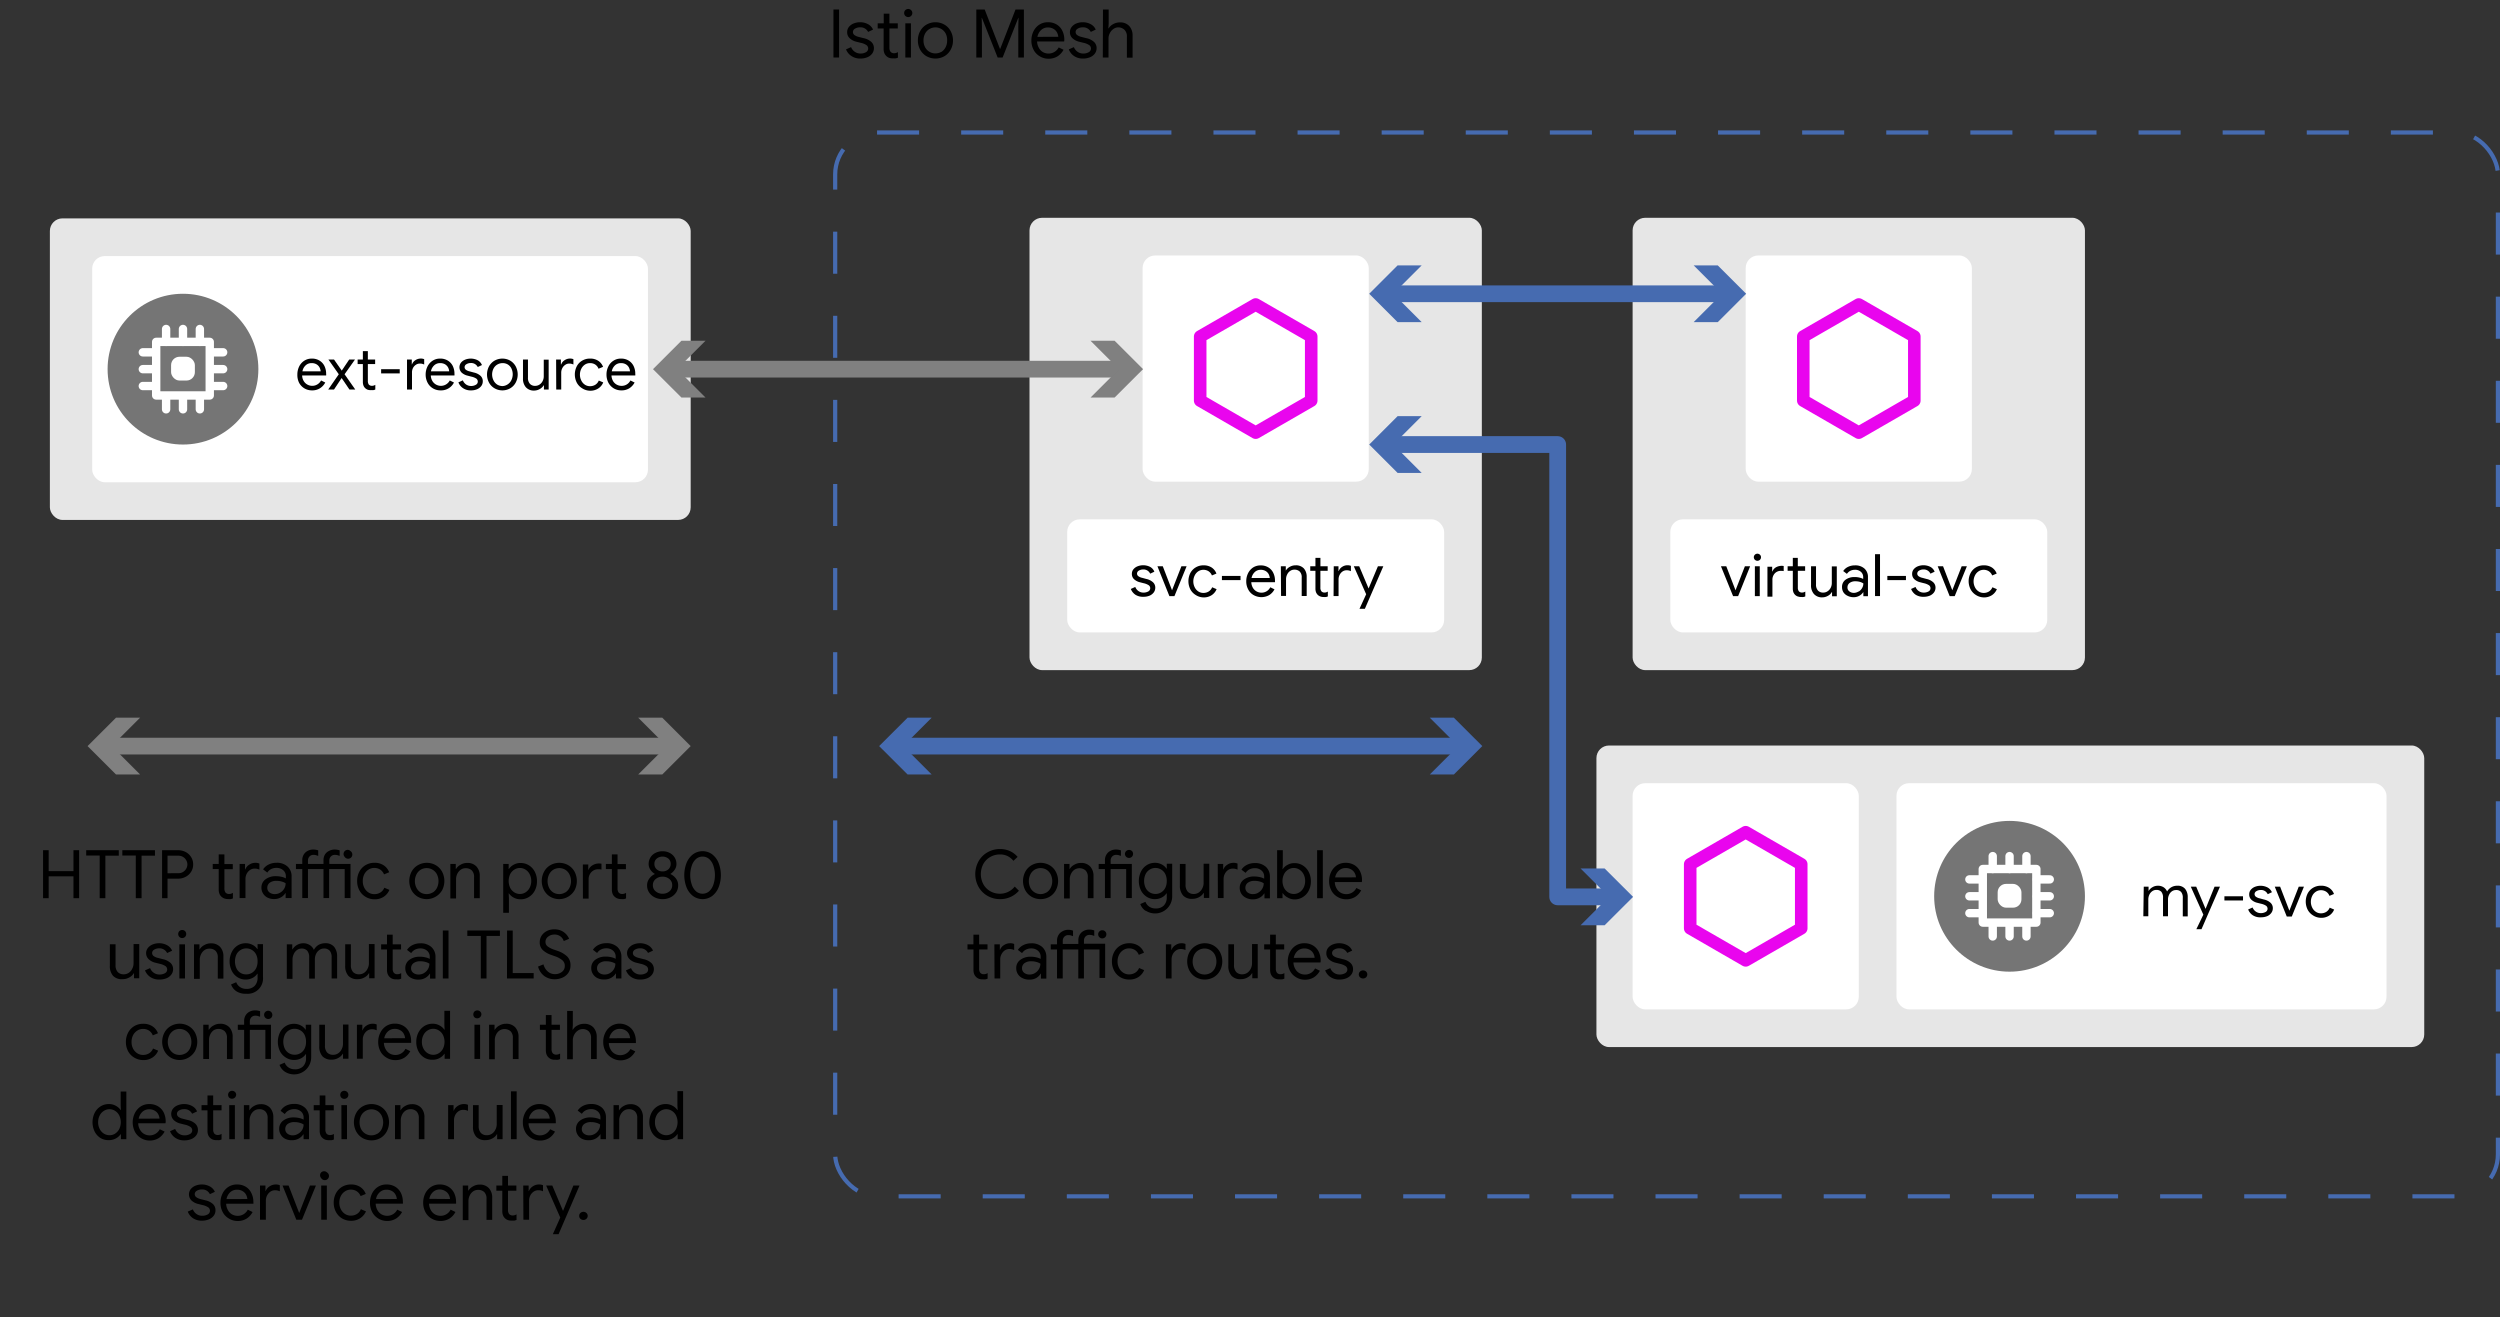 <svg xmlns="http://www.w3.org/2000/svg" viewBox="0 0 596.91 314.48"><rect x="0" y="0" width="596.91" height="314.48" fill="#333333" stroke="none"/><defs><style>.cls-1,.cls-10,.cls-11,.cls-2,.cls-4,.cls-8{fill:none;}.cls-1,.cls-4{stroke:#466bb0;}.cls-1,.cls-10,.cls-2,.cls-4,.cls-8{stroke-linejoin:round;}.cls-1{stroke-dasharray:10.04 10.04;}.cls-2{stroke:gray;}.cls-11,.cls-2,.cls-4{stroke-linecap:round;}.cls-2,.cls-4{stroke-width:4px;}.cls-3{fill:gray;}.cls-5{fill:#466bb0;}.cls-6{fill:#e6e6e6;}.cls-7{fill:#fff;}.cls-8{stroke:#e905ee;stroke-width:3px;}.cls-9{fill:#757575;}.cls-10,.cls-11{stroke:#fff;stroke-width:2px;}.cls-11{stroke-miterlimit:10;}</style></defs><title>net-config-8</title><g id="Service_entry" data-name="Service entry"><rect class="cls-1" x="199.41" y="31.64" width="397" height="254" rx="10" ry="10"/><path d="M199,2.27h1.34V13.73H199Z"/><path d="M203.28,13.37A3.36,3.36,0,0,1,202,11.79l1.21-.54a2.39,2.39,0,0,0,.91,1.13,2.3,2.3,0,0,0,1.32.4,2.59,2.59,0,0,0,1.31-.31,1,1,0,0,0,.54-.89,1,1,0,0,0-.43-.82,4,4,0,0,0-1.36-.54l-1-.25a3.48,3.48,0,0,1-1.6-.82,1.92,1.92,0,0,1-.63-1.49,1.93,1.93,0,0,1,.43-1.24,2.74,2.74,0,0,1,1.13-.82,4,4,0,0,1,1.52-.29,3.89,3.89,0,0,1,1.91.47,2.65,2.65,0,0,1,1.19,1.29l-1.18.55a2,2,0,0,0-1.94-1.09,2.19,2.19,0,0,0-1.18.31.92.92,0,0,0-.5.79.9.9,0,0,0,.35.73,2.85,2.85,0,0,0,1.06.46l1.18.3a3.89,3.89,0,0,1,1.81.9,2,2,0,0,1,.61,1.47,2.17,2.17,0,0,1-.43,1.32,2.73,2.73,0,0,1-1.17.87,4.3,4.3,0,0,1-1.63.3A3.75,3.75,0,0,1,203.28,13.37Z"/><path d="M212.33,13.82a2,2,0,0,1-.71-.44,2.07,2.07,0,0,1-.48-.72,2.63,2.63,0,0,1-.16-1V6.8h-1.42V5.57H211V3.26h1.36V5.57h2V6.8h-2v4.55a1.65,1.65,0,0,0,.26,1,1.08,1.08,0,0,0,.88.36,1.65,1.65,0,0,0,.89-.27v1.33a2.81,2.81,0,0,1-.49.16,3.62,3.62,0,0,1-.63,0A2.51,2.51,0,0,1,212.33,13.82Z"/><path d="M216.16,3.79a.94.94,0,0,1-.28-.69.93.93,0,0,1,.28-.68,1,1,0,0,1,.69-.28,1,1,0,0,1,.69.28.94.94,0,0,1,.29.68,1,1,0,0,1-.28.69,1,1,0,0,1-.7.29A1,1,0,0,1,216.16,3.79Zm0,1.78h1.34v8.16h-1.34Z"/><path d="M221.19,13.41a4.11,4.11,0,0,1-1.5-1.57,4.49,4.49,0,0,1-.53-2.19,4.49,4.49,0,0,1,.53-2.19,4,4,0,0,1,1.5-1.57,4.31,4.31,0,0,1,4.32,0A3.89,3.89,0,0,1,227,7.46a4.5,4.5,0,0,1,.54,2.19,4.5,4.5,0,0,1-.54,2.19,4,4,0,0,1-1.49,1.57,4.38,4.38,0,0,1-4.32,0Zm3.56-1a2.84,2.84,0,0,0,1-1.08,3.35,3.35,0,0,0,.39-1.65A3.35,3.35,0,0,0,225.79,8a2.77,2.77,0,0,0-2.44-1.46,2.81,2.81,0,0,0-1.41.38A2.73,2.73,0,0,0,220.89,8a3.35,3.35,0,0,0-.39,1.65,3.35,3.35,0,0,0,.39,1.65,2.76,2.76,0,0,0,2.46,1.45A2.74,2.74,0,0,0,224.75,12.38Z"/><path d="M233.11,2.27h2l3.64,9.39h.07l3.65-9.39h2V13.73h-1.34V6.45l.06-2.18h-.06l-3.74,9.46H238.2l-3.75-9.46h-.06l.06,2.18v7.28h-1.34Z"/><path d="M248.23,13.42a3.78,3.78,0,0,1-1.45-1.54,4.63,4.63,0,0,1-.52-2.22,4.8,4.8,0,0,1,.49-2.17,3.94,3.94,0,0,1,1.38-1.59,3.73,3.73,0,0,1,2.08-.59,3.88,3.88,0,0,1,2.08.54,3.51,3.51,0,0,1,1.35,1.48,4.7,4.7,0,0,1,.48,2.16,1.58,1.58,0,0,1-.05.41h-6.45a3.19,3.19,0,0,0,.45,1.57,2.51,2.51,0,0,0,1,1,2.74,2.74,0,0,0,3.71-1.15l1.15.56a4.17,4.17,0,0,1-1.43,1.57,4,4,0,0,1-2.19.57A3.9,3.9,0,0,1,248.23,13.42Zm4.45-4.64a2.81,2.81,0,0,0-.29-1,2.14,2.14,0,0,0-.81-.86,2.49,2.49,0,0,0-1.38-.36,2.3,2.3,0,0,0-1.63.62,3,3,0,0,0-.87,1.62Z"/><path d="M256.44,13.37a3.32,3.32,0,0,1-1.25-1.58l1.21-.54a2.45,2.45,0,0,0,.91,1.13,2.3,2.3,0,0,0,1.32.4,2.57,2.57,0,0,0,1.31-.31,1,1,0,0,0,.54-.89,1,1,0,0,0-.43-.82,4,4,0,0,0-1.36-.54l-1-.25a3.53,3.53,0,0,1-1.6-.82,1.92,1.92,0,0,1-.63-1.49,2,2,0,0,1,.43-1.24A2.74,2.74,0,0,1,257,5.6a4,4,0,0,1,1.52-.29,3.89,3.89,0,0,1,1.91.47,2.61,2.61,0,0,1,1.19,1.29l-1.18.55a2,2,0,0,0-1.94-1.09,2.13,2.13,0,0,0-1.17.31.91.91,0,0,0-.51.79.9.9,0,0,0,.35.73,2.85,2.85,0,0,0,1.06.46l1.18.3a3.84,3.84,0,0,1,1.81.9,2,2,0,0,1,.61,1.47,2.17,2.17,0,0,1-.43,1.32,2.73,2.73,0,0,1-1.17.87,4.3,4.3,0,0,1-1.63.3A3.7,3.7,0,0,1,256.44,13.37Z"/><path d="M263.35,2.27h1.36V5.65l-.07,1.12h.07a2.65,2.65,0,0,1,1.06-1,3.15,3.15,0,0,1,1.59-.42,2.88,2.88,0,0,1,2.27.87,3.33,3.33,0,0,1,.79,2.32v5.23h-1.36v-5a2.16,2.16,0,0,0-.56-1.63A2.06,2.06,0,0,0,267,6.54a1.94,1.94,0,0,0-1.17.39,2.64,2.64,0,0,0-.85,1,2.73,2.73,0,0,0-.31,1.26v4.55h-1.36Z"/><line class="cls-2" x1="25.49" y1="178.14" x2="160.34" y2="178.14"/><polygon class="cls-3" points="33.45 184.92 26.67 178.14 33.45 171.36 27.7 171.36 20.91 178.14 27.7 184.92 33.45 184.92"/><polygon class="cls-3" points="152.38 184.92 159.16 178.14 152.38 171.36 158.13 171.36 164.91 178.14 158.13 184.92 152.38 184.92"/><path d="M10.28,203h1.34v5h5.92v-5h1.35v11.46H17.54v-5.22H11.62v5.22H10.28Z"/><path d="M23.8,204.27H20.58V203h7.78v1.3h-3.2v10.16H23.8Z"/><path d="M32.42,204.27H29.21V203H37v1.3h-3.2v10.16H32.42Z"/><path d="M38.7,203h3.85a3.87,3.87,0,0,1,1.78.43,3.36,3.36,0,0,1,1.3,1.21,3.19,3.19,0,0,1,.49,1.75,3.22,3.22,0,0,1-.49,1.76,3.34,3.34,0,0,1-1.3,1.2,3.75,3.75,0,0,1-1.78.44H40v4.67H38.7Zm3.88,5.49a2.1,2.1,0,0,0,1.13-.3,2.21,2.21,0,0,0,.76-.79,2,2,0,0,0,0-2,2.13,2.13,0,0,0-.76-.79,2.1,2.1,0,0,0-1.13-.3H40v4.19Z"/><path d="M53.57,214.52a2,2,0,0,1-.71-.44,1.76,1.76,0,0,1-.48-.72,2.63,2.63,0,0,1-.16-1V207.5H50.79v-1.23h1.43V204h1.36v2.31h2v1.23h-2v4.55a1.65,1.65,0,0,0,.25,1,1.09,1.09,0,0,0,.88.36,1.68,1.68,0,0,0,.9-.27v1.33a3.11,3.11,0,0,1-.49.16,3.77,3.77,0,0,1-.63,0A2.51,2.51,0,0,1,53.57,214.52Z"/><path d="M57.21,206.27H58.5v1.31h.07a2.22,2.22,0,0,1,.93-1.12,2.55,2.55,0,0,1,1.44-.45,2.35,2.35,0,0,1,1,.18v1.45a2.6,2.6,0,0,0-1.16-.25,1.91,1.91,0,0,0-1.08.33,2.43,2.43,0,0,0-.8.91,2.72,2.72,0,0,0-.29,1.23v4.57H57.21Z"/><path d="M63.9,214.33a2.58,2.58,0,0,1-1.09-1,2.54,2.54,0,0,1-.39-1.4,2.39,2.39,0,0,1,1-2,4,4,0,0,1,2.46-.73,5.92,5.92,0,0,1,1.37.16,3.58,3.58,0,0,1,1,.37v-.5a1.83,1.83,0,0,0-.64-1.46,2.39,2.39,0,0,0-1.62-.55,2.78,2.78,0,0,0-1.26.29,2.35,2.35,0,0,0-.91.83l-1-.77a3.29,3.29,0,0,1,1.32-1.15,4.11,4.11,0,0,1,1.87-.42,3.71,3.71,0,0,1,2.61.87,3.06,3.06,0,0,1,1,2.38v5.17H68.2v-1.17h-.06a3,3,0,0,1-1.06,1,3.13,3.13,0,0,1-1.58.41A3.43,3.43,0,0,1,63.9,214.33Zm3-1.2a2.67,2.67,0,0,0,.95-.94,2.56,2.56,0,0,0,.35-1.3,3.25,3.25,0,0,0-.94-.41,4.22,4.22,0,0,0-1.19-.16,2.62,2.62,0,0,0-1.69.46,1.47,1.47,0,0,0-.56,1.2,1.34,1.34,0,0,0,.51,1.09,2,2,0,0,0,1.29.41A2.4,2.4,0,0,0,66.9,213.13Z"/><path d="M72.17,207.5H70.66v-1.23h1.51v-.88a2.52,2.52,0,0,1,.35-1.35,2.34,2.34,0,0,1,.94-.88,2.8,2.8,0,0,1,1.32-.32,3.43,3.43,0,0,1,1.2.2v1.32l-.55-.18a2.18,2.18,0,0,0-.61-.07,1.26,1.26,0,0,0-.91.37,1.42,1.42,0,0,0-.38,1.05v.74h3.71v-.88a2.6,2.6,0,0,1,.34-1.35,2.3,2.3,0,0,1,1-.88,2.8,2.8,0,0,1,1.32-.32,3.6,3.6,0,0,1,1.2.2v1.32c-.22-.08-.41-.15-.57-.19a2.64,2.64,0,0,0-.6-.06,1.25,1.25,0,0,0-.91.37,1.39,1.39,0,0,0-.39,1.05v.74h5.06v8.16H82.3V207.5H78.58v6.93H77.24V207.5H73.53v6.93H72.17Zm10.11-2.93a1,1,0,0,1,.69-1.66.92.92,0,0,1,.69.28,1,1,0,1,1-1.38,1.38Z"/><path d="M87.27,214.12a3.94,3.94,0,0,1-1.47-1.56,4.6,4.6,0,0,1-.53-2.21,4.74,4.74,0,0,1,.53-2.23,3.92,3.92,0,0,1,1.47-1.55A4.13,4.13,0,0,1,89.4,206a3.88,3.88,0,0,1,2.23.62,3.42,3.42,0,0,1,1.29,1.64l-1.23.51a2.43,2.43,0,0,0-.91-1.14,2.59,2.59,0,0,0-1.44-.4,2.53,2.53,0,0,0-1.35.4,2.85,2.85,0,0,0-1,1.09,3.4,3.4,0,0,0-.37,1.62A3.36,3.36,0,0,0,87,212a2.88,2.88,0,0,0,1,1.1,2.52,2.52,0,0,0,1.35.39,2.64,2.64,0,0,0,1.48-.4,2.32,2.32,0,0,0,.93-1.13l1.22.51a3.67,3.67,0,0,1-1.34,1.63,3.85,3.85,0,0,1-2.23.62A4.13,4.13,0,0,1,87.27,214.12Z"/><path d="M99.75,214.11a4.11,4.11,0,0,1-1.5-1.57,4.79,4.79,0,0,1,0-4.38,4,4,0,0,1,1.5-1.57,4.31,4.31,0,0,1,4.32,0,4,4,0,0,1,1.5,1.57,4.79,4.79,0,0,1,0,4.38,4.26,4.26,0,0,1-5.82,1.57Zm3.56-1a2.84,2.84,0,0,0,1-1.08,3.69,3.69,0,0,0,0-3.3,2.77,2.77,0,0,0-2.44-1.46,2.81,2.81,0,0,0-1.41.38,2.77,2.77,0,0,0-1,1.08,3.6,3.6,0,0,0,0,3.3,2.84,2.84,0,0,0,1,1.08,2.8,2.8,0,0,0,1.41.37A2.74,2.74,0,0,0,103.31,213.08Z"/><path d="M107.53,206.27h1.29v1.2h.07a2.66,2.66,0,0,1,1.07-1,3,3,0,0,1,1.57-.43,2.86,2.86,0,0,1,2.24.86,3.31,3.31,0,0,1,.78,2.33v5.23h-1.36v-5a2.17,2.17,0,0,0-.54-1.64,2.07,2.07,0,0,0-1.49-.52,2,2,0,0,0-1.18.37,2.65,2.65,0,0,0-.81,1,2.9,2.9,0,0,0-.28,1.26v4.59h-1.36Z"/><path d="M120.15,206.27h1.3v1.21h.06a3,3,0,0,1,1.11-1,3.27,3.27,0,0,1,1.67-.43,3.71,3.71,0,0,1,2,.56,3.91,3.91,0,0,1,1.41,1.55,4.85,4.85,0,0,1,.51,2.23,4.79,4.79,0,0,1-.51,2.23,3.82,3.82,0,0,1-1.41,1.54,3.63,3.63,0,0,1-2,.56,3.37,3.37,0,0,1-1.67-.42,3.08,3.08,0,0,1-1.11-1h-.06l.06,1.12v3.53h-1.36Zm5.31,6.8a2.74,2.74,0,0,0,1-1.1,3.4,3.4,0,0,0,.38-1.62,3.47,3.47,0,0,0-.38-1.63,2.71,2.71,0,0,0-1-1.09,2.45,2.45,0,0,0-2.65,0,2.71,2.71,0,0,0-1,1.09,3.87,3.87,0,0,0,0,3.26,2.78,2.78,0,0,0,1,1.09,2.5,2.5,0,0,0,2.65,0Z"/><path d="M131.38,214.11a4,4,0,0,1-1.49-1.57,4.71,4.71,0,0,1,0-4.38,3.89,3.89,0,0,1,1.49-1.57,4.31,4.31,0,0,1,4.32,0,4,4,0,0,1,1.5,1.57,4.79,4.79,0,0,1,0,4.38,4.26,4.26,0,0,1-5.82,1.57Zm3.56-1a2.77,2.77,0,0,0,1-1.08,3.6,3.6,0,0,0,0-3.3,2.71,2.71,0,0,0-1-1.08,2.75,2.75,0,0,0-1.4-.38,2.81,2.81,0,0,0-1.41.38,2.77,2.77,0,0,0-1,1.08,3.69,3.69,0,0,0,0,3.3,2.84,2.84,0,0,0,1,1.08,2.8,2.8,0,0,0,1.41.37A2.74,2.74,0,0,0,134.94,213.08Z"/><path d="M139.16,206.4h1.3v1.29h.06a2.23,2.23,0,0,1,1-1.12,2.88,2.88,0,0,1,1.5-.4,3.25,3.25,0,0,1,.59.05v1.39a3.56,3.56,0,0,0-.73-.06,2.2,2.2,0,0,0-1.69.69,2.45,2.45,0,0,0-.65,1.79v4.53h-1.36Zm8.28,8.12a2,2,0,0,1-.71-.44,1.76,1.76,0,0,1-.48-.72,2.63,2.63,0,0,1-.16-1V207.5h-1.43v-1.23h1.43V204h1.36v2.31h2v1.23h-2v4.55a1.65,1.65,0,0,0,.25,1,1.1,1.1,0,0,0,.88.36,1.68,1.68,0,0,0,.9-.27v1.33a2.81,2.81,0,0,1-.49.16,3.62,3.62,0,0,1-.63,0A2.51,2.51,0,0,1,147.44,214.52Z"/><path d="M156.31,214.25a3.44,3.44,0,0,1-1.33-1.17,3,3,0,0,1-.48-1.66,2.65,2.65,0,0,1,.51-1.62,3.4,3.4,0,0,1,1.32-1.1v-.06a3.2,3.2,0,0,1-1.05-1,2.41,2.41,0,0,1-.41-1.32,3,3,0,0,1,.42-1.57,2.94,2.94,0,0,1,1.19-1.1,3.61,3.61,0,0,1,1.72-.4,3.53,3.53,0,0,1,1.7.4,2.94,2.94,0,0,1,1.19,1.1,3,3,0,0,1,.42,1.57,2.33,2.33,0,0,1-.41,1.32,3.24,3.24,0,0,1-1,1v.06a3.47,3.47,0,0,1,1.32,1.1,2.64,2.64,0,0,1,.5,1.62,3,3,0,0,1-.48,1.66,3.48,3.48,0,0,1-1.34,1.17,4,4,0,0,1-1.87.43A4.1,4.1,0,0,1,156.31,214.25Zm3.53-1.43a1.86,1.86,0,0,0,.66-1.48,1.83,1.83,0,0,0-.66-1.45,2.43,2.43,0,0,0-1.64-.57,2.47,2.47,0,0,0-1.65.57,1.81,1.81,0,0,0-.67,1.45,1.84,1.84,0,0,0,.67,1.48,2.47,2.47,0,0,0,1.65.57A2.43,2.43,0,0,0,159.84,212.82Zm-.25-5.26a1.67,1.67,0,0,0,.54-1.29,1.56,1.56,0,0,0-.55-1.27,2.25,2.25,0,0,0-2.78,0,1.56,1.56,0,0,0-.55,1.27,1.64,1.64,0,0,0,.55,1.29,2,2,0,0,0,1.4.5A2,2,0,0,0,159.59,207.56Z"/><path d="M165.45,213.92a4.84,4.84,0,0,1-1.53-2.06,8.08,8.08,0,0,1,0-5.81,4.84,4.84,0,0,1,1.53-2.06,3.86,3.86,0,0,1,4.6,0,4.84,4.84,0,0,1,1.53,2.06,8.08,8.08,0,0,1,0,5.81,4.84,4.84,0,0,1-1.53,2.06,3.86,3.86,0,0,1-4.6,0Zm3.88-1.12a3.71,3.71,0,0,0,1-1.59,7.06,7.06,0,0,0,0-4.51,3.71,3.71,0,0,0-1-1.59,2.41,2.41,0,0,0-3.16,0,3.71,3.71,0,0,0-1,1.59,7.06,7.06,0,0,0,0,4.51,3.71,3.71,0,0,0,1,1.59,2.41,2.41,0,0,0,3.16,0Z"/><path d="M27,233a3.48,3.48,0,0,1-.77-2.42v-5.13h1.36v4.93a2.4,2.4,0,0,0,.52,1.71,1.92,1.92,0,0,0,1.43.54,2.07,2.07,0,0,0,1.22-.37,2.35,2.35,0,0,0,.83-1,2.7,2.7,0,0,0,.3-1.24v-4.61h1.36v8.16H32v-1.19h-.06a2.66,2.66,0,0,1-1.07,1,3.12,3.12,0,0,1-1.57.41A2.86,2.86,0,0,1,27,233Z"/><path d="M35.87,233.27a3.44,3.44,0,0,1-1.25-1.58l1.22-.54a2.38,2.38,0,0,0,.9,1.13,2.3,2.3,0,0,0,1.32.4,2.6,2.6,0,0,0,1.32-.31,1,1,0,0,0,.54-.89,1,1,0,0,0-.43-.82,4,4,0,0,0-1.36-.54l-1-.25a3.48,3.48,0,0,1-1.6-.82,2,2,0,0,1-.2-2.73,2.7,2.7,0,0,1,1.12-.82,4,4,0,0,1,1.52-.29,3.9,3.9,0,0,1,1.92.47A2.65,2.65,0,0,1,41.09,227l-1.19.55A2,2,0,0,0,38,226.43a2.19,2.19,0,0,0-1.18.31.92.92,0,0,0-.5.79.9.9,0,0,0,.35.73,2.77,2.77,0,0,0,1.06.46l1.18.3a3.89,3.89,0,0,1,1.81.9,2,2,0,0,1,.61,1.47,2.12,2.12,0,0,1-.44,1.32,2.64,2.64,0,0,1-1.16.87,4.32,4.32,0,0,1-1.64.3A3.74,3.74,0,0,1,35.87,233.27Z"/><path d="M42.82,223.69a1,1,0,0,1,0-1.37,1,1,0,0,1,1.37,0,1,1,0,0,1,0,1.37,1,1,0,0,1-.7.29A.94.94,0,0,1,42.82,223.69Zm0,1.78h1.35v8.16H42.83Z"/><path d="M46.32,225.47h1.3v1.2h.06a2.66,2.66,0,0,1,1.07-1,3,3,0,0,1,1.57-.43,2.89,2.89,0,0,1,2.25.86,3.31,3.31,0,0,1,.77,2.33v5.23H52v-5a2.17,2.17,0,0,0-.54-1.64,2.09,2.09,0,0,0-1.49-.52,2,2,0,0,0-1.17.37,2.47,2.47,0,0,0-.81,1,2.91,2.91,0,0,0-.29,1.26v4.59H46.32Z"/><path d="M56.42,236.67a3.29,3.29,0,0,1-1.25-1.62l1.23-.53a2.43,2.43,0,0,0,.9,1.15,2.6,2.6,0,0,0,1.5.44,2.63,2.63,0,0,0,2-.71,2.76,2.76,0,0,0,.7-2v-.91h-.07a2.93,2.93,0,0,1-1.13,1,3.41,3.41,0,0,1-1.65.39,3.5,3.5,0,0,1-1.93-.55,3.8,3.8,0,0,1-1.38-1.53,5.11,5.11,0,0,1,0-4.49,3.86,3.86,0,0,1,1.38-1.55,3.59,3.59,0,0,1,1.93-.55,3.41,3.41,0,0,1,1.65.39,2.92,2.92,0,0,1,1.13,1h.07v-1.17h1.29v7.84a3.67,3.67,0,0,1-4,4A4,4,0,0,1,56.42,236.67Zm3.72-4.39a2.7,2.7,0,0,0,1-1.07,3.6,3.6,0,0,0,.36-1.66,3.65,3.65,0,0,0-.36-1.68,2.61,2.61,0,0,0-1-1.06,2.57,2.57,0,0,0-1.34-.37,2.49,2.49,0,0,0-1.34.38,2.59,2.59,0,0,0-1,1.07,4,4,0,0,0,0,3.32,2.5,2.5,0,0,0,2.31,1.44A2.48,2.48,0,0,0,60.14,232.28Z"/><path d="M68.48,225.47h1.3v1.2h.06a3.06,3.06,0,0,1,2.54-1.46,2.85,2.85,0,0,1,1.56.43,2.47,2.47,0,0,1,1,1.16A3.25,3.25,0,0,1,76,225.64a3.2,3.2,0,0,1,1.66-.43,2.62,2.62,0,0,1,2.12.86,3.54,3.54,0,0,1,.71,2.33v5.23H79.18v-5a2.4,2.4,0,0,0-.46-1.64,1.78,1.78,0,0,0-1.38-.52,1.83,1.83,0,0,0-1.1.36,2.41,2.41,0,0,0-.78.94,3,3,0,0,0-.28,1.28v4.61H73.82v-5a2.42,2.42,0,0,0-.46-1.66,1.75,1.75,0,0,0-1.36-.52,1.81,1.81,0,0,0-1.1.36,2.39,2.39,0,0,0-.78,1,3,3,0,0,0-.28,1.29v4.58H68.48Z"/><path d="M83.19,233a3.48,3.48,0,0,1-.77-2.42v-5.13h1.36v4.93a2.4,2.4,0,0,0,.52,1.71,1.92,1.92,0,0,0,1.43.54,2.07,2.07,0,0,0,1.22-.37,2.35,2.35,0,0,0,.83-1,2.7,2.7,0,0,0,.3-1.24v-4.61h1.36v8.16h-1.3v-1.19h-.06a2.66,2.66,0,0,1-1.07,1,3.12,3.12,0,0,1-1.57.41A2.86,2.86,0,0,1,83.19,233Z"/><path d="M93.75,233.72a2,2,0,0,1-.71-.44,2.07,2.07,0,0,1-.48-.72,2.63,2.63,0,0,1-.16-1V226.7H91v-1.23H92.4v-2.31h1.36v2.31h2v1.23h-2v4.55a1.58,1.58,0,0,0,.26,1,1.08,1.08,0,0,0,.88.36,1.68,1.68,0,0,0,.89-.27v1.33a2.81,2.81,0,0,1-.49.16,3.62,3.62,0,0,1-.63,0A2.51,2.51,0,0,1,93.75,233.72Z"/><path d="M98.24,233.53a2.55,2.55,0,0,1-1.47-2.37,2.37,2.37,0,0,1,1-2,4,4,0,0,1,2.47-.73,5.48,5.48,0,0,1,1.37.16,3.49,3.49,0,0,1,1,.37v-.5a1.83,1.83,0,0,0-.64-1.46,2.35,2.35,0,0,0-1.61-.55,2.85,2.85,0,0,0-1.27.29,2.35,2.35,0,0,0-.91.83l-1-.77a3.29,3.29,0,0,1,1.32-1.15,4.1,4.1,0,0,1,1.86-.42,3.75,3.75,0,0,1,2.62.87,3.1,3.1,0,0,1,1,2.38v5.17h-1.3v-1.17h-.06a3,3,0,0,1-1.06,1,3,3,0,0,1-1.58.41A3.45,3.45,0,0,1,98.24,233.53Zm3-1.2a2.65,2.65,0,0,0,.94-.94,2.46,2.46,0,0,0,.35-1.3,3.14,3.14,0,0,0-.94-.41,4.15,4.15,0,0,0-1.18-.16,2.62,2.62,0,0,0-1.69.46,1.48,1.48,0,0,0-.57,1.2,1.34,1.34,0,0,0,.51,1.09,2,2,0,0,0,1.3.41A2.42,2.42,0,0,0,101.25,232.33Z"/><path d="M105.73,222.17h1.36v11.46h-1.36Z"/><path d="M114.8,223.47h-3.22v-1.3h7.78v1.3h-3.2v10.16H114.8Z"/><path d="M121.07,222.17h1.35v10.16h5v1.3h-6.37Z"/><path d="M130,233.07a4.08,4.08,0,0,1-1.53-2.29l1.29-.53a3.36,3.36,0,0,0,1,1.68,2.51,2.51,0,0,0,1.73.66,2.64,2.64,0,0,0,1.68-.54,1.73,1.73,0,0,0,.68-1.46,1.68,1.68,0,0,0-.58-1.32,5.67,5.67,0,0,0-1.91-1l-.72-.26a5.56,5.56,0,0,1-2-1.13,2.49,2.49,0,0,1-.77-1.95,2.83,2.83,0,0,1,.44-1.52,3.29,3.29,0,0,1,1.25-1.11,3.8,3.8,0,0,1,1.79-.41,3.87,3.87,0,0,1,1.73.36,3.68,3.68,0,0,1,1.18.9,3.48,3.48,0,0,1,.62,1l-1.28.54a2.17,2.17,0,0,0-.73-1.07,2.25,2.25,0,0,0-1.5-.48,2.32,2.32,0,0,0-1.5.5,1.53,1.53,0,0,0-.63,1.25,1.34,1.34,0,0,0,.53,1.09,5.38,5.38,0,0,0,1.6.79l.75.26a6.35,6.35,0,0,1,2.28,1.32,2.88,2.88,0,0,1,.81,2.15,3,3,0,0,1-.57,1.86,3.29,3.29,0,0,1-1.43,1.1,4.54,4.54,0,0,1-1.77.35A4.13,4.13,0,0,1,130,233.07Z"/><path d="M142.64,233.53a2.64,2.64,0,0,1-1.09-1,2.54,2.54,0,0,1-.38-1.4,2.37,2.37,0,0,1,1-2,4,4,0,0,1,2.47-.73,5.34,5.34,0,0,1,1.36.16,3.45,3.45,0,0,1,1,.37v-.5a1.83,1.83,0,0,0-.64-1.46,2.35,2.35,0,0,0-1.61-.55,2.85,2.85,0,0,0-1.27.29,2.35,2.35,0,0,0-.91.83l-1-.77a3.29,3.29,0,0,1,1.32-1.15,4.1,4.1,0,0,1,1.86-.42,3.75,3.75,0,0,1,2.62.87,3.1,3.1,0,0,1,1,2.38v5.17h-1.3v-1.17h-.06a3,3,0,0,1-1.06,1,3,3,0,0,1-1.58.41A3.45,3.45,0,0,1,142.64,233.53Zm3-1.2a2.65,2.65,0,0,0,.94-.94,2.46,2.46,0,0,0,.35-1.3,3.14,3.14,0,0,0-.94-.41,4.22,4.22,0,0,0-1.19-.16,2.59,2.59,0,0,0-1.68.46,1.48,1.48,0,0,0-.57,1.2,1.34,1.34,0,0,0,.51,1.09,2,2,0,0,0,1.3.41A2.42,2.42,0,0,0,145.65,232.33Z"/><path d="M150.7,233.27a3.36,3.36,0,0,1-1.24-1.58l1.21-.54a2.38,2.38,0,0,0,.9,1.13,2.3,2.3,0,0,0,1.32.4,2.6,2.6,0,0,0,1.32-.31,1,1,0,0,0,.54-.89,1,1,0,0,0-.43-.82,4,4,0,0,0-1.36-.54l-1-.25a3.48,3.48,0,0,1-1.6-.82,2,2,0,0,1-.2-2.73,2.77,2.77,0,0,1,1.12-.82,4,4,0,0,1,1.52-.29,3.9,3.9,0,0,1,1.92.47,2.65,2.65,0,0,1,1.19,1.29l-1.19.55a2,2,0,0,0-1.93-1.09,2.19,2.19,0,0,0-1.18.31.92.92,0,0,0-.5.79.9.9,0,0,0,.35.73,2.85,2.85,0,0,0,1.06.46l1.18.3a3.89,3.89,0,0,1,1.81.9,2,2,0,0,1,.61,1.47,2.12,2.12,0,0,1-.44,1.32,2.64,2.64,0,0,1-1.16.87,4.32,4.32,0,0,1-1.64.3A3.74,3.74,0,0,1,150.7,233.27Z"/><path d="M32.06,252.52A3.94,3.94,0,0,1,30.59,251a4.6,4.6,0,0,1-.53-2.21,4.74,4.74,0,0,1,.53-2.23A3.92,3.92,0,0,1,32.06,245a4.13,4.13,0,0,1,2.13-.56,3.86,3.86,0,0,1,2.23.62,3.31,3.31,0,0,1,1.29,1.64l-1.23.51a2.36,2.36,0,0,0-.9-1.14,2.54,2.54,0,0,0-1.45-.4,2.45,2.45,0,0,0-1.35.4,2.85,2.85,0,0,0-1,1.09,3.4,3.4,0,0,0-.37,1.62,3.36,3.36,0,0,0,.37,1.61,2.88,2.88,0,0,0,1,1.1,2.52,2.52,0,0,0,1.35.39,2.7,2.7,0,0,0,1.49-.4,2.35,2.35,0,0,0,.92-1.13l1.22.51a3.6,3.6,0,0,1-1.34,1.63,3.83,3.83,0,0,1-2.23.62A4.13,4.13,0,0,1,32.06,252.52Z"/><path d="M40.75,252.51a4,4,0,0,1-1.49-1.57,4.71,4.71,0,0,1,0-4.38A3.89,3.89,0,0,1,40.75,245a4.31,4.31,0,0,1,4.32,0,4,4,0,0,1,1.5,1.57,4.79,4.79,0,0,1,0,4.38,4.26,4.26,0,0,1-5.82,1.57Zm3.56-1a2.84,2.84,0,0,0,1-1.08,3.69,3.69,0,0,0,0-3.3,2.77,2.77,0,0,0-2.44-1.46,2.81,2.81,0,0,0-1.41.38,2.77,2.77,0,0,0-1,1.08,3.6,3.6,0,0,0,0,3.3,2.84,2.84,0,0,0,1,1.08,2.8,2.8,0,0,0,1.41.37A2.74,2.74,0,0,0,44.31,251.48Z"/><path d="M48.53,244.67h1.29v1.2h.07a2.66,2.66,0,0,1,1.07-1,3,3,0,0,1,1.57-.43,2.89,2.89,0,0,1,2.25.86,3.36,3.36,0,0,1,.77,2.33v5.23H54.19v-5a2.17,2.17,0,0,0-.54-1.64A2.24,2.24,0,0,0,51,246a2.53,2.53,0,0,0-.8,1,2.77,2.77,0,0,0-.29,1.26v4.59H48.53Z"/><path d="M58.29,245.9H56.78v-1.23h1.51v-.88a2.52,2.52,0,0,1,.35-1.35,2.34,2.34,0,0,1,.94-.88,2.8,2.8,0,0,1,1.32-.32,3.43,3.43,0,0,1,1.2.2v1.32l-.55-.18a2.18,2.18,0,0,0-.61-.07,1.26,1.26,0,0,0-.91.37,1.42,1.42,0,0,0-.38,1.05v.74H64.7v8.16H63.36V245.9H59.65v6.93H58.29ZM63.34,243a1,1,0,0,1-.28-.69.94.94,0,0,1,.28-.69,1,1,0,0,1,.69-.29,1,1,0,0,1,1,1,1,1,0,0,1-.28.69,1,1,0,0,1-1.39,0Z"/><path d="M68,255.87a3.25,3.25,0,0,1-1.26-1.62l1.23-.53a2.43,2.43,0,0,0,.91,1.15,2.57,2.57,0,0,0,1.49.44,2.63,2.63,0,0,0,2-.71,2.72,2.72,0,0,0,.7-2v-.91h-.07a3,3,0,0,1-1.12,1,3.48,3.48,0,0,1-1.66.39,3.53,3.53,0,0,1-1.93-.55A3.87,3.87,0,0,1,66.85,251a5.2,5.2,0,0,1,0-4.49A3.86,3.86,0,0,1,68.23,245a3.61,3.61,0,0,1,1.93-.55,3.48,3.48,0,0,1,1.66.39,2.89,2.89,0,0,1,1.12,1H73v-1.17H74.3v7.84A4.08,4.08,0,0,1,68,255.87Zm3.71-4.39a2.7,2.7,0,0,0,1-1.07,3.6,3.6,0,0,0,.36-1.66,3.65,3.65,0,0,0-.36-1.68,2.61,2.61,0,0,0-1-1.06,2.57,2.57,0,0,0-1.34-.37A2.49,2.49,0,0,0,69,246a2.59,2.59,0,0,0-1,1.07,4,4,0,0,0,0,3.32,2.62,2.62,0,0,0,1,1.08,2.56,2.56,0,0,0,1.34.36A2.48,2.48,0,0,0,71.69,251.48Z"/><path d="M77,252.22a3.48,3.48,0,0,1-.77-2.42v-5.13h1.36v4.93a2.38,2.38,0,0,0,.52,1.71,1.92,1.92,0,0,0,1.43.54,2.07,2.07,0,0,0,1.22-.37,2.35,2.35,0,0,0,.83-1,2.7,2.7,0,0,0,.3-1.24v-4.61H83.2v8.16H81.9v-1.19h-.06a2.66,2.66,0,0,1-1.07,1,3.12,3.12,0,0,1-1.57.41A2.89,2.89,0,0,1,77,252.22Z"/><path d="M85.22,244.67h1.29V246h.07a2.2,2.2,0,0,1,.92-1.12,2.6,2.6,0,0,1,1.44-.45,2.28,2.28,0,0,1,1,.18V246a2.52,2.52,0,0,0-1.15-.25,1.94,1.94,0,0,0-1.09.33,2.5,2.5,0,0,0-.79.91,2.59,2.59,0,0,0-.29,1.23v4.57H85.22Z"/><path d="M92.27,252.52A3.85,3.85,0,0,1,90.82,251a4.78,4.78,0,0,1-.52-2.22,4.9,4.9,0,0,1,.49-2.17A4,4,0,0,1,92.18,245a3.7,3.7,0,0,1,2.08-.59,3.91,3.91,0,0,1,2.08.54,3.58,3.58,0,0,1,1.35,1.48,4.83,4.83,0,0,1,.47,2.16,1.58,1.58,0,0,1,0,.41H91.66a3.29,3.29,0,0,0,.45,1.57,2.6,2.6,0,0,0,1,1,2.68,2.68,0,0,0,1.29.32,2.65,2.65,0,0,0,2.41-1.47l1.15.56a4.17,4.17,0,0,1-1.43,1.57,4,4,0,0,1-2.18.57A3.93,3.93,0,0,1,92.27,252.52Zm4.45-4.64a2.62,2.62,0,0,0-.29-1,2.14,2.14,0,0,0-.81-.86,2.46,2.46,0,0,0-1.38-.36,2.29,2.29,0,0,0-1.62.62,2.93,2.93,0,0,0-.88,1.62Z"/><path d="M101.3,252.52A3.87,3.87,0,0,1,99.9,251a4.79,4.79,0,0,1-.51-2.23,4.85,4.85,0,0,1,.51-2.23,4,4,0,0,1,1.4-1.55,3.68,3.68,0,0,1,2-.56,3.23,3.23,0,0,1,1.68.43,3.14,3.14,0,0,1,1.12,1h.06l-.06-1.13v-3.38h1.36v11.46h-1.3v-1.2h-.06a3.2,3.2,0,0,1-1.12,1,3.33,3.33,0,0,1-1.68.42A3.59,3.59,0,0,1,101.3,252.52Zm3.47-1.05a2.78,2.78,0,0,0,1-1.09,3.78,3.78,0,0,0,0-3.26,2.71,2.71,0,0,0-1-1.09,2.43,2.43,0,0,0-1.33-.39,2.48,2.48,0,0,0-1.33.39,2.71,2.71,0,0,0-1,1.09,3.47,3.47,0,0,0-.38,1.63,3.4,3.4,0,0,0,.38,1.62,2.74,2.74,0,0,0,1,1.1,2.56,2.56,0,0,0,1.33.38A2.51,2.51,0,0,0,104.77,251.47Z"/><path d="M113.28,242.89a1,1,0,0,1,0-1.37,1,1,0,0,1,1.37,0,.9.9,0,0,1,.29.68,1,1,0,0,1-1.66.69Zm0,1.78h1.35v8.16h-1.35Z"/><path d="M116.78,244.67h1.3v1.2h.06a2.73,2.73,0,0,1,1.07-1,3.07,3.07,0,0,1,1.57-.43,2.89,2.89,0,0,1,2.25.86,3.31,3.31,0,0,1,.78,2.33v5.23h-1.36v-5a2.14,2.14,0,0,0-.55-1.64,2.23,2.23,0,0,0-2.66-.15,2.47,2.47,0,0,0-.81,1,2.91,2.91,0,0,0-.29,1.26v4.59h-1.36Z"/><path d="M131.69,252.92a2,2,0,0,1-1.2-1.16,2.85,2.85,0,0,1-.16-1V245.9h-1.42v-1.23h1.42v-2.31h1.36v2.31h2v1.23h-2v4.55a1.65,1.65,0,0,0,.26,1,1.09,1.09,0,0,0,.88.36,1.68,1.68,0,0,0,.9-.27v1.33a3.11,3.11,0,0,1-.49.16,3.77,3.77,0,0,1-.63,0A2.51,2.51,0,0,1,131.69,252.92Z"/><path d="M135.41,241.37h1.36v3.38l-.07,1.12h.07a2.59,2.59,0,0,1,1.06-1,3.15,3.15,0,0,1,1.59-.42,2.9,2.9,0,0,1,2.27.87,3.33,3.33,0,0,1,.79,2.32v5.23h-1.36v-5a2.16,2.16,0,0,0-.56-1.63,2,2,0,0,0-1.46-.53,1.94,1.94,0,0,0-1.17.39,2.64,2.64,0,0,0-.85,1,2.73,2.73,0,0,0-.31,1.26v4.55h-1.36Z"/><path d="M146,252.52a3.85,3.85,0,0,1-1.45-1.54,4.66,4.66,0,0,1-.52-2.22,4.77,4.77,0,0,1,.49-2.17,3.94,3.94,0,0,1,1.38-1.59,3.73,3.73,0,0,1,2.08-.59A3.91,3.91,0,0,1,150,245a3.46,3.46,0,0,1,1.35,1.48,4.7,4.7,0,0,1,.47,2.16,1.62,1.62,0,0,1,0,.41h-6.45a3.19,3.19,0,0,0,.45,1.57,2.51,2.51,0,0,0,1,1,2.74,2.74,0,0,0,3.71-1.15l1.15.56a4.17,4.17,0,0,1-1.43,1.57,4,4,0,0,1-2.19.57A3.87,3.87,0,0,1,146,252.52Zm4.44-4.64a2.6,2.6,0,0,0-.28-1,2.14,2.14,0,0,0-.81-.86,2.5,2.5,0,0,0-1.39-.36,2.29,2.29,0,0,0-1.62.62,3,3,0,0,0-.87,1.62Z"/><path d="M24,271.72a3.87,3.87,0,0,1-1.4-1.54,5.13,5.13,0,0,1,0-4.46,3.9,3.9,0,0,1,1.4-1.55,3.65,3.65,0,0,1,2-.56,3.23,3.23,0,0,1,1.68.43,3.14,3.14,0,0,1,1.12,1h.06L28.81,264v-3.38h1.36V272h-1.3v-1.2h-.06a3.2,3.2,0,0,1-1.12,1,3.33,3.33,0,0,1-1.68.42A3.57,3.57,0,0,1,24,271.72Zm3.47-1.05a2.85,2.85,0,0,0,1-1.09,3.78,3.78,0,0,0,0-3.26,2.78,2.78,0,0,0-1-1.09,2.43,2.43,0,0,0-1.33-.39,2.48,2.48,0,0,0-1.33.39,2.71,2.71,0,0,0-1,1.09,3.47,3.47,0,0,0-.38,1.63,3.4,3.4,0,0,0,.38,1.62,2.74,2.74,0,0,0,1,1.1,2.56,2.56,0,0,0,1.33.38A2.51,2.51,0,0,0,27.5,270.67Z"/><path d="M33.64,271.72a3.85,3.85,0,0,1-1.45-1.54,5,5,0,0,1,0-4.39,4.1,4.1,0,0,1,1.38-1.59,3.73,3.73,0,0,1,2.08-.59,3.88,3.88,0,0,1,2.08.54,3.6,3.6,0,0,1,1.36,1.48,4.83,4.83,0,0,1,.47,2.16,1.58,1.58,0,0,1-.05.41H33a3.15,3.15,0,0,0,.45,1.57,2.6,2.6,0,0,0,1,1,2.72,2.72,0,0,0,3.7-1.15l1.15.56a4.17,4.17,0,0,1-1.43,1.57,4,4,0,0,1-2.18.57A3.93,3.93,0,0,1,33.64,271.72Zm4.45-4.64a2.62,2.62,0,0,0-.29-1,2.14,2.14,0,0,0-.81-.86,2.49,2.49,0,0,0-1.38-.36,2.33,2.33,0,0,0-1.63.62,3,3,0,0,0-.87,1.62Z"/><path d="M41.85,271.67a3.32,3.32,0,0,1-1.25-1.58l1.22-.54a2.38,2.38,0,0,0,.9,1.13,2.3,2.3,0,0,0,1.32.4,2.57,2.57,0,0,0,1.31-.31,1,1,0,0,0,.55-.89,1,1,0,0,0-.44-.82,3.88,3.88,0,0,0-1.36-.54l-1-.25a3.53,3.53,0,0,1-1.6-.82,2.07,2.07,0,0,1-.2-2.73,2.74,2.74,0,0,1,1.13-.82,4,4,0,0,1,1.52-.29,3.89,3.89,0,0,1,1.91.47,2.57,2.57,0,0,1,1.19,1.29l-1.18.55a2,2,0,0,0-1.94-1.09,2.15,2.15,0,0,0-1.17.31.91.91,0,0,0-.51.79.89.89,0,0,0,.36.73,2.72,2.72,0,0,0,1.05.46l1.19.3a3.8,3.8,0,0,1,1.8.9,2,2,0,0,1,.61,1.47,2.11,2.11,0,0,1-.43,1.32,2.73,2.73,0,0,1-1.17.87,4.26,4.26,0,0,1-1.63.3A3.72,3.72,0,0,1,41.85,271.67Z"/><path d="M50.9,272.12A2,2,0,0,1,49.7,271a2.85,2.85,0,0,1-.16-1V265.1H48.12v-1.23h1.42v-2.31H50.9v2.31h2v1.23h-2v4.55a1.65,1.65,0,0,0,.26,1A1.09,1.09,0,0,0,52,271a1.68,1.68,0,0,0,.9-.27v1.33a3.11,3.11,0,0,1-.49.16,3.77,3.77,0,0,1-.63,0A2.47,2.47,0,0,1,50.9,272.12Z"/><path d="M54.73,262.09a1,1,0,0,1,0-1.37,1,1,0,0,1,1.37,0,.9.9,0,0,1,.29.68,1,1,0,0,1-1.66.69Zm0,1.78h1.35V272H54.74Z"/><path d="M58.23,263.87h1.3v1.2h.06a2.66,2.66,0,0,1,1.07-1,3,3,0,0,1,1.57-.43,2.89,2.89,0,0,1,2.25.86,3.31,3.31,0,0,1,.78,2.33V272H63.9v-5a2.18,2.18,0,0,0-.55-1.64,2,2,0,0,0-1.49-.52,2,2,0,0,0-1.17.37,2.47,2.47,0,0,0-.81,1,2.91,2.91,0,0,0-.29,1.26V272H58.23Z"/><path d="M68.14,271.93a2.52,2.52,0,0,1-1.09-1,2.54,2.54,0,0,1-.39-1.4,2.39,2.39,0,0,1,1-2,4,4,0,0,1,2.46-.73,5.92,5.92,0,0,1,1.37.16,3.58,3.58,0,0,1,1,.37v-.5a1.83,1.83,0,0,0-.64-1.46,2.39,2.39,0,0,0-1.62-.55,2.81,2.81,0,0,0-1.26.29A2.35,2.35,0,0,0,68,266l-1-.77A3.22,3.22,0,0,1,68.3,264a4.11,4.11,0,0,1,1.87-.42,3.71,3.71,0,0,1,2.61.87,3.07,3.07,0,0,1,1,2.38V272h-1.3v-1.17h-.06a3,3,0,0,1-1.06,1,3.13,3.13,0,0,1-1.58.41A3.43,3.43,0,0,1,68.14,271.93Zm3-1.2a2.67,2.67,0,0,0,1-.94,2.56,2.56,0,0,0,.35-1.3,3.25,3.25,0,0,0-.94-.41,4.22,4.22,0,0,0-1.19-.16,2.62,2.62,0,0,0-1.69.46,1.5,1.5,0,0,0-.56,1.2,1.34,1.34,0,0,0,.51,1.09,2,2,0,0,0,1.29.41A2.4,2.4,0,0,0,71.14,270.73Z"/><path d="M77.68,272.12a2,2,0,0,1-.71-.44,1.83,1.83,0,0,1-.48-.72,2.63,2.63,0,0,1-.16-1V265.1H74.9v-1.23h1.43v-2.31h1.36v2.31h2v1.23h-2v4.55a1.65,1.65,0,0,0,.25,1,1.1,1.1,0,0,0,.88.36,1.68,1.68,0,0,0,.9-.27v1.33a2.81,2.81,0,0,1-.49.16,3.62,3.62,0,0,1-.63,0A2.51,2.51,0,0,1,77.68,272.12Z"/><path d="M81.51,262.09a1,1,0,0,1,0-1.37,1,1,0,0,1,1.38,0,.94.94,0,0,1,.29.68,1,1,0,0,1-.28.69,1,1,0,0,1-1.39,0Zm0,1.78h1.34V272H81.53Z"/><path d="M86.54,271.71a4.11,4.11,0,0,1-1.5-1.57,4.71,4.71,0,0,1,0-4.38,4,4,0,0,1,1.5-1.57,4.31,4.31,0,0,1,4.32,0,4,4,0,0,1,1.49,1.57,4.71,4.71,0,0,1,0,4.38,4.09,4.09,0,0,1-1.49,1.57,4.38,4.38,0,0,1-4.32,0Zm3.56-1a2.85,2.85,0,0,0,1-1.08,3.69,3.69,0,0,0,0-3.3,2.85,2.85,0,0,0-1-1.08,2.79,2.79,0,0,0-2.81,0,2.73,2.73,0,0,0-1.05,1.08,3.69,3.69,0,0,0,0,3.3,2.76,2.76,0,0,0,2.46,1.45A2.77,2.77,0,0,0,90.1,270.68Z"/><path d="M94.31,263.87h1.3v1.2h.06a2.73,2.73,0,0,1,1.07-1,3,3,0,0,1,1.57-.43,2.89,2.89,0,0,1,2.25.86,3.31,3.31,0,0,1,.78,2.33V272H100v-5a2.18,2.18,0,0,0-.55-1.64,2,2,0,0,0-1.49-.52,2,2,0,0,0-1.17.37,2.47,2.47,0,0,0-.81,1,2.91,2.91,0,0,0-.29,1.26V272H94.31Z"/><path d="M107,263.87h1.29v1.31h.07a2.22,2.22,0,0,1,.93-1.12,2.6,2.6,0,0,1,1.44-.45,2.35,2.35,0,0,1,1,.18v1.45a2.57,2.57,0,0,0-1.16-.25,1.91,1.91,0,0,0-1.08.33,2.52,2.52,0,0,0-.8.91,2.72,2.72,0,0,0-.29,1.23V272H107Z"/><path d="M113.71,271.42a3.49,3.49,0,0,1-.78-2.42v-5.13h1.36v4.93a2.4,2.4,0,0,0,.53,1.71,1.91,1.91,0,0,0,1.43.54,2.07,2.07,0,0,0,1.22-.37,2.35,2.35,0,0,0,.83-1,2.7,2.7,0,0,0,.3-1.24v-4.61H120V272h-1.3v-1.19h-.06a2.66,2.66,0,0,1-1.07,1,3.23,3.23,0,0,1-1.57.41A2.86,2.86,0,0,1,113.71,271.42Z"/><path d="M122,260.57h1.36V272H122Z"/><path d="M126.81,271.72a3.85,3.85,0,0,1-1.45-1.54,4.63,4.63,0,0,1-.52-2.22,4.77,4.77,0,0,1,.49-2.17,3.94,3.94,0,0,1,1.38-1.59,3.73,3.73,0,0,1,2.08-.59,3.88,3.88,0,0,1,2.08.54,3.51,3.51,0,0,1,1.35,1.48,4.7,4.7,0,0,1,.48,2.16,1.58,1.58,0,0,1,0,.41H126.2a3.15,3.15,0,0,0,.45,1.57,2.51,2.51,0,0,0,1,1,2.74,2.74,0,0,0,3.71-1.15l1.15.56a4.17,4.17,0,0,1-1.43,1.57,4,4,0,0,1-2.19.57A3.9,3.9,0,0,1,126.81,271.72Zm4.45-4.64a2.81,2.81,0,0,0-.29-1,2.14,2.14,0,0,0-.81-.86,2.49,2.49,0,0,0-1.38-.36,2.3,2.3,0,0,0-1.63.62,3,3,0,0,0-.87,1.62Z"/><path d="M139,271.93a2.57,2.57,0,0,1-1.09-1,2.54,2.54,0,0,1-.38-1.4,2.38,2.38,0,0,1,1-2,4,4,0,0,1,2.47-.73,5.83,5.83,0,0,1,1.36.16,3.45,3.45,0,0,1,1,.37v-.5a1.83,1.83,0,0,0-.64-1.46,2.35,2.35,0,0,0-1.61-.55,2.85,2.85,0,0,0-1.27.29,2.35,2.35,0,0,0-.91.83l-1-.77a3.22,3.22,0,0,1,1.32-1.15,4.1,4.1,0,0,1,1.86-.42,3.75,3.75,0,0,1,2.62.87,3.1,3.1,0,0,1,.95,2.38V272h-1.3v-1.17h-.06a3,3,0,0,1-1.06,1,3.1,3.1,0,0,1-1.58.41A3.45,3.45,0,0,1,139,271.93Zm3-1.2a2.65,2.65,0,0,0,.94-.94,2.46,2.46,0,0,0,.35-1.3,3.14,3.14,0,0,0-.94-.41,4.17,4.17,0,0,0-1.19-.16,2.61,2.61,0,0,0-1.68.46,1.48,1.48,0,0,0-.57,1.2,1.34,1.34,0,0,0,.51,1.09,2,2,0,0,0,1.3.41A2.42,2.42,0,0,0,142,270.73Z"/><path d="M146.49,263.87h1.29v1.2h.07a2.66,2.66,0,0,1,1.07-1,3,3,0,0,1,1.57-.43,2.86,2.86,0,0,1,2.24.86,3.31,3.31,0,0,1,.78,2.33V272h-1.36v-5a2.17,2.17,0,0,0-.54-1.64,2.07,2.07,0,0,0-1.49-.52,2,2,0,0,0-1.18.37,2.65,2.65,0,0,0-.81,1,2.9,2.9,0,0,0-.28,1.26V272h-1.36Z"/><path d="M156.94,271.72a3.87,3.87,0,0,1-1.4-1.54,5.13,5.13,0,0,1,0-4.46,3.9,3.9,0,0,1,1.4-1.55,3.68,3.68,0,0,1,2-.56,3.23,3.23,0,0,1,1.68.43,3.14,3.14,0,0,1,1.12,1h.06l-.06-1.13v-3.38h1.36V272h-1.3v-1.2h-.06a3.2,3.2,0,0,1-1.12,1,3.33,3.33,0,0,1-1.68.42A3.59,3.59,0,0,1,156.94,271.72Zm3.47-1.05a2.78,2.78,0,0,0,1-1.09,3.78,3.78,0,0,0,0-3.26,2.71,2.71,0,0,0-1-1.09,2.43,2.43,0,0,0-1.33-.39,2.48,2.48,0,0,0-1.33.39,2.71,2.71,0,0,0-1,1.09,3.46,3.46,0,0,0-.37,1.63,3.4,3.4,0,0,0,.37,1.62,2.74,2.74,0,0,0,1,1.1,2.56,2.56,0,0,0,1.33.38A2.51,2.51,0,0,0,160.41,270.67Z"/><path d="M46.08,290.87a3.38,3.38,0,0,1-1.25-1.58l1.22-.54a2.38,2.38,0,0,0,.9,1.13,2.3,2.3,0,0,0,1.32.4,2.57,2.57,0,0,0,1.31-.31,1,1,0,0,0,.55-.89,1,1,0,0,0-.43-.82,4.06,4.06,0,0,0-1.36-.54l-1-.25a3.53,3.53,0,0,1-1.6-.82,2.07,2.07,0,0,1-.2-2.73,2.8,2.8,0,0,1,1.13-.82,4,4,0,0,1,1.52-.29,3.86,3.86,0,0,1,1.91.47,2.63,2.63,0,0,1,1.2,1.29l-1.19.55A2,2,0,0,0,48.18,284a2.19,2.19,0,0,0-1.18.31.9.9,0,0,0-.5.79.88.88,0,0,0,.35.73,2.72,2.72,0,0,0,1,.46l1.19.3a3.89,3.89,0,0,1,1.81.9,2,2,0,0,1,.6,1.47,2.11,2.11,0,0,1-.43,1.32,2.73,2.73,0,0,1-1.17.87,4.26,4.26,0,0,1-1.63.3A3.74,3.74,0,0,1,46.08,290.87Z"/><path d="M54.61,290.92a3.85,3.85,0,0,1-1.45-1.54,4.66,4.66,0,0,1-.52-2.22,4.8,4.8,0,0,1,.49-2.17,3.94,3.94,0,0,1,1.38-1.59,3.73,3.73,0,0,1,2.08-.59,3.91,3.91,0,0,1,2.08.54A3.51,3.51,0,0,1,60,284.83,4.7,4.7,0,0,1,60.5,287a1.58,1.58,0,0,1,0,.41H54a3.19,3.19,0,0,0,.45,1.57,2.51,2.51,0,0,0,1,1,2.8,2.8,0,0,0,1.29.32,2.66,2.66,0,0,0,2.42-1.47l1.15.56a4.17,4.17,0,0,1-1.43,1.57,4,4,0,0,1-2.19.57A3.9,3.9,0,0,1,54.61,290.92Zm4.45-4.64a2.81,2.81,0,0,0-.29-1,2.14,2.14,0,0,0-.81-.86,2.49,2.49,0,0,0-1.38-.36,2.32,2.32,0,0,0-1.63.62,3,3,0,0,0-.87,1.62Z"/><path d="M62.08,283.07h1.3v1.31h.06a2.22,2.22,0,0,1,.93-1.12,2.6,2.6,0,0,1,1.44-.45,2.35,2.35,0,0,1,1,.18v1.45a2.57,2.57,0,0,0-1.16-.25,1.91,1.91,0,0,0-1.08.33,2.52,2.52,0,0,0-.8.91,2.72,2.72,0,0,0-.29,1.23v4.57H62.08Z"/><path d="M67.46,283.07h1.45l2.53,6.56h0L74,283.07h1.43l-3.33,8.16H70.75Z"/><path d="M76.69,281.29a1,1,0,0,1,0-1.37,1,1,0,0,1,1.37,0,1,1,0,1,1-1.37,1.37Zm0,1.78h1.35v8.16H76.7Z"/><path d="M81.68,290.92a3.94,3.94,0,0,1-1.47-1.56,4.49,4.49,0,0,1-.53-2.21,4.59,4.59,0,0,1,.53-2.23,3.92,3.92,0,0,1,1.47-1.55,4.13,4.13,0,0,1,2.13-.56,3.88,3.88,0,0,1,2.23.62,3.38,3.38,0,0,1,1.29,1.64l-1.23.51a2.43,2.43,0,0,0-.91-1.14,2.52,2.52,0,0,0-1.45-.4,2.39,2.39,0,0,0-1.34.4,2.78,2.78,0,0,0-1,1.09,3.4,3.4,0,0,0-.38,1.62,3.36,3.36,0,0,0,.38,1.61,2.81,2.81,0,0,0,1,1.1,2.46,2.46,0,0,0,1.34.39,2.68,2.68,0,0,0,1.49-.4,2.34,2.34,0,0,0,.93-1.14l1.22.52A3.67,3.67,0,0,1,86,290.86a3.85,3.85,0,0,1-2.23.62A4.13,4.13,0,0,1,81.68,290.92Z"/><path d="M90.3,290.92a3.76,3.76,0,0,1-1.44-1.54,4.66,4.66,0,0,1-.52-2.22,4.93,4.93,0,0,1,.48-2.17,4,4,0,0,1,1.39-1.59,3.7,3.7,0,0,1,2.08-.59,3.91,3.91,0,0,1,2.08.54,3.65,3.65,0,0,1,1.35,1.48,4.83,4.83,0,0,1,.47,2.16,1.24,1.24,0,0,1,0,.41H89.7a3.29,3.29,0,0,0,.44,1.57,2.6,2.6,0,0,0,1,1,2.8,2.8,0,0,0,1.29.32,2.65,2.65,0,0,0,2.41-1.47l1.16.56a4.19,4.19,0,0,1-1.44,1.57,4,4,0,0,1-2.18.57A3.93,3.93,0,0,1,90.3,290.92Zm4.45-4.64a2.62,2.62,0,0,0-.29-1,2.19,2.19,0,0,0-.8-.86,2.5,2.5,0,0,0-1.39-.36,2.29,2.29,0,0,0-1.62.62,2.86,2.86,0,0,0-.87,1.62Z"/><path d="M103,290.92a3.76,3.76,0,0,1-1.44-1.54,4.66,4.66,0,0,1-.52-2.22,4.93,4.93,0,0,1,.48-2.17,4,4,0,0,1,1.39-1.59,3.7,3.7,0,0,1,2.08-.59,3.91,3.91,0,0,1,2.08.54,3.65,3.65,0,0,1,1.35,1.48,4.83,4.83,0,0,1,.47,2.16,1.24,1.24,0,0,1,0,.41h-6.44a3.29,3.29,0,0,0,.44,1.57,2.6,2.6,0,0,0,1,1,2.8,2.8,0,0,0,1.29.32,2.65,2.65,0,0,0,2.41-1.47l1.15.56a4.09,4.09,0,0,1-1.43,1.57,4,4,0,0,1-2.18.57A3.93,3.93,0,0,1,103,290.92Zm4.45-4.64a2.62,2.62,0,0,0-.29-1,2.19,2.19,0,0,0-.8-.86A2.5,2.5,0,0,0,105,284a2.29,2.29,0,0,0-1.62.62,2.86,2.86,0,0,0-.87,1.62Z"/><path d="M110.49,283.07h1.3v1.2h.06a2.76,2.76,0,0,1,1.08-1,3,3,0,0,1,1.56-.43,2.88,2.88,0,0,1,2.25.86,3.31,3.31,0,0,1,.78,2.33v5.23h-1.36v-5a2.17,2.17,0,0,0-.54-1.64,2.07,2.07,0,0,0-1.49-.52,2,2,0,0,0-1.18.37,2.47,2.47,0,0,0-.81,1,2.91,2.91,0,0,0-.29,1.26v4.59h-1.36Z"/><path d="M121.29,291.32a2,2,0,0,1-1.2-1.16,2.85,2.85,0,0,1-.16-1V284.3h-1.42v-1.23h1.42v-2.31h1.36v2.31h2v1.23h-2v4.55a1.65,1.65,0,0,0,.26,1,1.09,1.09,0,0,0,.88.36,1.68,1.68,0,0,0,.9-.27v1.33a3.11,3.11,0,0,1-.49.16,3.77,3.77,0,0,1-.63,0A2.51,2.51,0,0,1,121.29,291.32Z"/><path d="M124.93,283.07h1.29v1.31h.07a2.25,2.25,0,0,1,.92-1.12,2.6,2.6,0,0,1,1.44-.45,2.28,2.28,0,0,1,1,.18v1.45a2.52,2.52,0,0,0-1.15-.25,1.91,1.91,0,0,0-1.08.33,2.43,2.43,0,0,0-.8.91,2.59,2.59,0,0,0-.29,1.23v4.57h-1.36Z"/><path d="M133.77,290.71l-3.37-7.64h1.47l2.56,6.06h0l2.47-6.06h1.47l-5,11.61H132Z"/><path d="M138.58,291a.91.91,0,0,1-.29-.7.9.9,0,0,1,.29-.68,1.05,1.05,0,0,1,.73-.28,1,1,0,0,1,.71.28.91.91,0,0,1,.3.68.92.92,0,0,1-.3.7,1,1,0,0,1-.71.28A1.05,1.05,0,0,1,138.58,291Z"/><line class="cls-4" x1="214.49" y1="178.14" x2="349.34" y2="178.14"/><polygon class="cls-5" points="222.45 184.92 215.67 178.14 222.45 171.36 216.7 171.36 209.91 178.14 216.7 184.92 222.45 184.92"/><polygon class="cls-5" points="341.38 184.92 348.16 178.14 341.38 171.36 347.13 171.36 353.92 178.14 347.13 184.92 341.38 184.92"/><path d="M235.78,213.9a5.66,5.66,0,0,1-2.14-2.15,6.35,6.35,0,0,1,0-6.1,5.66,5.66,0,0,1,2.14-2.15,5.94,5.94,0,0,1,3-.78,5.63,5.63,0,0,1,2.34.48,5.47,5.47,0,0,1,1.85,1.39l-1,.94a4.25,4.25,0,0,0-1.44-1.15,4,4,0,0,0-1.78-.37,4.59,4.59,0,0,0-2.29.59,4.4,4.4,0,0,0-1.65,1.64,5.19,5.19,0,0,0,0,4.92,4.33,4.33,0,0,0,1.65,1.64,4.59,4.59,0,0,0,2.29.59,4.47,4.47,0,0,0,3.53-1.71l1,1a5.88,5.88,0,0,1-4.53,2A5.94,5.94,0,0,1,235.78,213.9Z"/><path d="M246.29,214.11a4.11,4.11,0,0,1-1.5-1.57,4.79,4.79,0,0,1,0-4.38,4,4,0,0,1,1.5-1.57,4.31,4.31,0,0,1,4.32,0,3.89,3.89,0,0,1,1.49,1.57,4.71,4.71,0,0,1,0,4.38,4,4,0,0,1-1.49,1.57,4.38,4.38,0,0,1-4.32,0Zm3.56-1a2.92,2.92,0,0,0,1-1.08,3.69,3.69,0,0,0,0-3.3,2.85,2.85,0,0,0-1-1.08,2.75,2.75,0,0,0-1.4-.38,2.81,2.81,0,0,0-1.41.38,2.73,2.73,0,0,0-1,1.08,3.69,3.69,0,0,0,0,3.3,2.76,2.76,0,0,0,2.46,1.45A2.74,2.74,0,0,0,249.85,213.08Z"/><path d="M254.06,206.27h1.3v1.2h.06a2.69,2.69,0,0,1,1.08-1,3,3,0,0,1,1.56-.43,2.89,2.89,0,0,1,2.25.86,3.31,3.31,0,0,1,.78,2.33v5.23h-1.36v-5a2.14,2.14,0,0,0-.55-1.64,2.23,2.23,0,0,0-2.66-.15,2.47,2.47,0,0,0-.81,1,2.91,2.91,0,0,0-.29,1.26v4.59h-1.36Z"/><path d="M263.82,207.5h-1.5v-1.23h1.5v-.88a2.52,2.52,0,0,1,.36-1.35,2.28,2.28,0,0,1,.94-.88,2.73,2.73,0,0,1,1.31-.32,3.35,3.35,0,0,1,1.2.2v1.32l-.54-.18a2.22,2.22,0,0,0-.61-.07,1.25,1.25,0,0,0-.91.37,1.39,1.39,0,0,0-.39,1.05v.74h5.06v8.16h-1.35V207.5h-3.71v6.93h-1.36Zm5.06-2.94a1,1,0,0,1-.29-.69,1,1,0,0,1,1.66-.69.91.91,0,0,1,.29.69,1,1,0,0,1-.28.69.92.92,0,0,1-.69.28A.94.94,0,0,1,268.88,204.56Z"/><path d="M273.51,217.47a3.29,3.29,0,0,1-1.25-1.62l1.23-.53a2.47,2.47,0,0,0,.9,1.15,2.58,2.58,0,0,0,1.5.44,2.65,2.65,0,0,0,2-.71,2.75,2.75,0,0,0,.69-2v-.91h-.06a3,3,0,0,1-1.13,1,3.44,3.44,0,0,1-1.65.39,3.5,3.5,0,0,1-1.93-.55,3.89,3.89,0,0,1-1.39-1.53,5.2,5.2,0,0,1,0-4.49,3.88,3.88,0,0,1,1.39-1.55,3.59,3.59,0,0,1,1.93-.55,3.44,3.44,0,0,1,1.65.39,3,3,0,0,1,1.13,1h.06v-1.17h1.3v7.84a4.09,4.09,0,0,1-6.33,3.36Zm3.71-4.39a2.7,2.7,0,0,0,1-1.07,3.6,3.6,0,0,0,.36-1.66,3.65,3.65,0,0,0-.36-1.68,2.61,2.61,0,0,0-1-1.06,2.58,2.58,0,0,0-2.68,0,2.64,2.64,0,0,0-1,1.07,3.91,3.91,0,0,0,0,3.32,2.67,2.67,0,0,0,1,1.08,2.62,2.62,0,0,0,1.35.36A2.45,2.45,0,0,0,277.22,213.08Z"/><path d="M282.49,213.82a3.49,3.49,0,0,1-.78-2.42v-5.13h1.36v4.93a2.41,2.41,0,0,0,.53,1.71,1.9,1.9,0,0,0,1.42.54,2.1,2.1,0,0,0,1.23-.37,2.5,2.5,0,0,0,.83-1,2.7,2.7,0,0,0,.3-1.24v-4.61h1.35v8.16h-1.29v-1.19h-.06a2.76,2.76,0,0,1-1.08,1,3.2,3.2,0,0,1-1.57.41A2.82,2.82,0,0,1,282.49,213.82Z"/><path d="M290.75,206.27h1.3v1.31h.06a2.22,2.22,0,0,1,.93-1.12,2.6,2.6,0,0,1,1.44-.45,2.35,2.35,0,0,1,1,.18v1.45a2.55,2.55,0,0,0-1.15-.25,1.92,1.92,0,0,0-1.09.33,2.41,2.41,0,0,0-.79.91,2.6,2.6,0,0,0-.3,1.23v4.57h-1.36Z"/><path d="M297.44,214.33A2.55,2.55,0,0,1,296,212a2.38,2.38,0,0,1,1-2,4.07,4.07,0,0,1,2.47-.73,6,6,0,0,1,1.37.16,3.49,3.49,0,0,1,1,.37v-.5a1.83,1.83,0,0,0-.64-1.46,2.35,2.35,0,0,0-1.61-.55,2.85,2.85,0,0,0-1.27.29,2.43,2.43,0,0,0-.91.83l-1-.77a3.29,3.29,0,0,1,1.32-1.15,4.1,4.1,0,0,1,1.86-.42,3.75,3.75,0,0,1,2.62.87,3.09,3.09,0,0,1,1,2.38v5.17h-1.3v-1.17h-.06a3,3,0,0,1-1.06,1,3.1,3.1,0,0,1-1.58.41A3.45,3.45,0,0,1,297.44,214.33Zm3-1.2a2.65,2.65,0,0,0,.94-.94,2.46,2.46,0,0,0,.35-1.3,3.14,3.14,0,0,0-.94-.41,4.15,4.15,0,0,0-1.18-.16,2.62,2.62,0,0,0-1.69.46,1.48,1.48,0,0,0-.57,1.2,1.34,1.34,0,0,0,.51,1.09,2,2,0,0,0,1.3.41A2.42,2.42,0,0,0,300.45,213.13Z"/><path d="M307.4,214.26a2.93,2.93,0,0,1-1.11-1h-.07v1.2h-1.29V203h1.36v3.38l-.07,1.13h.07a2.87,2.87,0,0,1,1.11-1,3.22,3.22,0,0,1,1.67-.43,3.65,3.65,0,0,1,2,.56,3.91,3.91,0,0,1,1.41,1.55,4.85,4.85,0,0,1,.51,2.23,4.79,4.79,0,0,1-.51,2.23,3.82,3.82,0,0,1-1.41,1.54,3.57,3.57,0,0,1-2,.56A3.31,3.31,0,0,1,307.4,214.26Zm2.84-1.19a2.81,2.81,0,0,0,1-1.1,3.4,3.4,0,0,0,.38-1.62,3.47,3.47,0,0,0-.38-1.63,2.78,2.78,0,0,0-1-1.09,2.46,2.46,0,0,0-2.66,0,2.76,2.76,0,0,0-1,1.09,3.78,3.78,0,0,0,0,3.26,2.83,2.83,0,0,0,1,1.09,2.52,2.52,0,0,0,2.66,0Z"/><path d="M314.48,203h1.36v11.46h-1.36Z"/><path d="M319.31,214.12a3.85,3.85,0,0,1-1.45-1.54,4.75,4.75,0,0,1-.52-2.22,4.9,4.9,0,0,1,.49-2.17,4.1,4.1,0,0,1,1.38-1.59,3.75,3.75,0,0,1,2.08-.59,3.92,3.92,0,0,1,2.09.54,3.65,3.65,0,0,1,1.35,1.48,4.83,4.83,0,0,1,.47,2.16,1.58,1.58,0,0,1-.05.41H318.7a3.15,3.15,0,0,0,.45,1.57,2.6,2.6,0,0,0,1,1,2.68,2.68,0,0,0,1.29.32,2.65,2.65,0,0,0,2.41-1.47l1.15.56a4.17,4.17,0,0,1-1.43,1.57,4,4,0,0,1-2.18.57A3.93,3.93,0,0,1,319.31,214.12Zm4.45-4.64a2.62,2.62,0,0,0-.29-1,2.14,2.14,0,0,0-.81-.86,2.49,2.49,0,0,0-1.38-.36,2.29,2.29,0,0,0-1.62.62,2.93,2.93,0,0,0-.88,1.62Z"/><path d="M233.78,233.72a2,2,0,0,1-.71-.44,2.07,2.07,0,0,1-.48-.72,2.63,2.63,0,0,1-.16-1V226.7H231v-1.23h1.42v-2.31h1.36v2.31h2v1.23h-2v4.55a1.65,1.65,0,0,0,.26,1,1.08,1.08,0,0,0,.88.36,1.63,1.63,0,0,0,.89-.27v1.33a3,3,0,0,1-.48.16,3.82,3.82,0,0,1-.64,0A2.54,2.54,0,0,1,233.78,233.72Z"/><path d="M237.42,225.47h1.3v1.31h.06a2.22,2.22,0,0,1,.93-1.12,2.6,2.6,0,0,1,1.44-.45,2.32,2.32,0,0,1,1,.18v1.45a2.52,2.52,0,0,0-1.15-.25,1.92,1.92,0,0,0-1.09.33,2.5,2.5,0,0,0-.79.91,2.6,2.6,0,0,0-.3,1.23v4.57h-1.36Z"/><path d="M244.11,233.53a2.55,2.55,0,0,1-1.47-2.37,2.35,2.35,0,0,1,1-2,4,4,0,0,1,2.46-.73,5.42,5.42,0,0,1,1.37.16,3.72,3.72,0,0,1,1,.37v-.5a1.86,1.86,0,0,0-.64-1.46,2.39,2.39,0,0,0-1.62-.55,2.78,2.78,0,0,0-1.26.29,2.38,2.38,0,0,0-.92.83l-1-.77a3.29,3.29,0,0,1,1.32-1.15,4.1,4.1,0,0,1,1.86-.42,3.75,3.75,0,0,1,2.62.87,3.1,3.1,0,0,1,1,2.38v5.17h-1.29v-1.17h-.07a2.92,2.92,0,0,1-1,1,3,3,0,0,1-1.59.41A3.45,3.45,0,0,1,244.11,233.53Zm3-1.2a2.65,2.65,0,0,0,.94-.94,2.47,2.47,0,0,0,.36-1.3,3.32,3.32,0,0,0-.95-.41,4.15,4.15,0,0,0-1.18-.16,2.62,2.62,0,0,0-1.69.46,1.48,1.48,0,0,0-.57,1.2,1.34,1.34,0,0,0,.51,1.09,2,2,0,0,0,1.3.41A2.42,2.42,0,0,0,247.12,232.33Z"/><path d="M252.38,226.7h-1.5v-1.23h1.5v-.88a2.52,2.52,0,0,1,.36-1.35,2.34,2.34,0,0,1,.94-.88A2.73,2.73,0,0,1,255,222a3.35,3.35,0,0,1,1.2.2v1.32l-.54-.18a2.22,2.22,0,0,0-.61-.07,1.25,1.25,0,0,0-.91.37,1.39,1.39,0,0,0-.39,1v.74h3.72v-.88a2.6,2.6,0,0,1,.34-1.35,2.28,2.28,0,0,1,.94-.88,2.8,2.8,0,0,1,1.32-.32,3.51,3.51,0,0,1,1.2.2v1.32a5.32,5.32,0,0,0-.56-.19,2.64,2.64,0,0,0-.6-.06,1.27,1.27,0,0,0-.92.37,1.42,1.42,0,0,0-.38,1v.74h5.06v8.16h-1.35V226.7H258.8v6.93h-1.34V226.7h-3.72v6.93h-1.36Zm10.12-2.93a.91.91,0,0,1-.29-.69.89.89,0,0,1,.29-.69.93.93,0,0,1,.68-.28.94.94,0,0,1,.7.28.92.92,0,0,1,.28.69.94.94,0,0,1-.28.69,1,1,0,0,1-.7.29A.94.94,0,0,1,262.5,223.77Z"/><path d="M267.49,233.32a3.94,3.94,0,0,1-1.47-1.56,4.49,4.49,0,0,1-.53-2.21,4.62,4.62,0,0,1,.53-2.23,3.92,3.92,0,0,1,1.47-1.55,4.13,4.13,0,0,1,2.13-.56,3.9,3.9,0,0,1,2.23.62,3.42,3.42,0,0,1,1.29,1.64l-1.24.51a2.36,2.36,0,0,0-.9-1.14,2.52,2.52,0,0,0-1.45-.4,2.39,2.39,0,0,0-1.34.4,2.78,2.78,0,0,0-1,1.09,3.4,3.4,0,0,0-.38,1.62,3.33,3.33,0,0,0,.38,1.61,2.81,2.81,0,0,0,1,1.1,2.46,2.46,0,0,0,1.34.39,2.68,2.68,0,0,0,1.49-.4,2.37,2.37,0,0,0,.93-1.13l1.21.51a3.58,3.58,0,0,1-1.33,1.63,3.87,3.87,0,0,1-2.23.62A4.13,4.13,0,0,1,267.49,233.32Z"/><path d="M278.37,225.47h1.29v1.31h.07a2.22,2.22,0,0,1,.93-1.12,2.55,2.55,0,0,1,1.44-.45,2.27,2.27,0,0,1,.95.18v1.45a2.52,2.52,0,0,0-1.15-.25,1.91,1.91,0,0,0-1.08.33,2.43,2.43,0,0,0-.8.91,2.72,2.72,0,0,0-.29,1.23v4.57h-1.36Z"/><path d="M285.49,233.31a4.11,4.11,0,0,1-1.5-1.57,4.79,4.79,0,0,1,0-4.38,4.23,4.23,0,0,1,5.82-1.57,4,4,0,0,1,1.49,1.57,4.71,4.71,0,0,1,0,4.38,4,4,0,0,1-1.49,1.57,4.38,4.38,0,0,1-4.32,0Zm3.56-1a2.77,2.77,0,0,0,1-1.08,3.69,3.69,0,0,0,0-3.3,2.77,2.77,0,0,0-2.44-1.46,2.81,2.81,0,0,0-1.41.38,2.73,2.73,0,0,0-1.05,1.08,3.69,3.69,0,0,0,0,3.3,2.73,2.73,0,0,0,1.05,1.08,2.8,2.8,0,0,0,1.41.37A2.74,2.74,0,0,0,289.05,232.28Z"/><path d="M294.06,233a3.49,3.49,0,0,1-.78-2.42v-5.13h1.36v4.93a2.4,2.4,0,0,0,.53,1.71,1.88,1.88,0,0,0,1.42.54,2.1,2.1,0,0,0,1.23-.37,2.5,2.5,0,0,0,.83-1,2.82,2.82,0,0,0,.29-1.24v-4.61h1.36v8.16H299v-1.19h-.07a2.66,2.66,0,0,1-1.07,1,3.1,3.1,0,0,1-1.57.41A2.82,2.82,0,0,1,294.06,233Z"/><path d="M304.62,233.72a2,2,0,0,1-1.2-1.16,2.85,2.85,0,0,1-.16-1V226.7h-1.42v-1.23h1.42v-2.31h1.36v2.31h2v1.23h-2v4.55a1.65,1.65,0,0,0,.26,1,1.09,1.09,0,0,0,.88.36,1.68,1.68,0,0,0,.9-.27v1.33a3.11,3.11,0,0,1-.49.16,3.77,3.77,0,0,1-.63,0A2.51,2.51,0,0,1,304.62,233.72Z"/><path d="M309.44,233.32a3.85,3.85,0,0,1-1.45-1.54,4.66,4.66,0,0,1-.52-2.22,4.8,4.8,0,0,1,.49-2.17,4,4,0,0,1,1.38-1.59,3.73,3.73,0,0,1,2.08-.59,3.88,3.88,0,0,1,2.08.54,3.6,3.6,0,0,1,1.36,1.48,4.83,4.83,0,0,1,.47,2.16,1.58,1.58,0,0,1-.05.41h-6.45a3.15,3.15,0,0,0,.45,1.57,2.51,2.51,0,0,0,1,1,2.83,2.83,0,0,0,1.29.32,2.66,2.66,0,0,0,2.42-1.47l1.15.56a4.17,4.17,0,0,1-1.43,1.57,4,4,0,0,1-2.18.57A3.93,3.93,0,0,1,309.44,233.32Zm4.45-4.64a2.62,2.62,0,0,0-.29-1,2.14,2.14,0,0,0-.81-.86,2.49,2.49,0,0,0-1.38-.36,2.33,2.33,0,0,0-1.63.62,3,3,0,0,0-.87,1.62Z"/><path d="M317.65,233.27a3.32,3.32,0,0,1-1.25-1.58l1.22-.54a2.38,2.38,0,0,0,.9,1.13,2.3,2.3,0,0,0,1.32.4,2.57,2.57,0,0,0,1.31-.31,1,1,0,0,0,.55-.89,1,1,0,0,0-.44-.82,4,4,0,0,0-1.36-.54l-1-.25a3.53,3.53,0,0,1-1.6-.82,1.91,1.91,0,0,1-.62-1.49,2,2,0,0,1,.42-1.24,2.74,2.74,0,0,1,1.13-.82,4,4,0,0,1,1.52-.29,3.89,3.89,0,0,1,1.91.47,2.61,2.61,0,0,1,1.19,1.29l-1.18.55a2,2,0,0,0-1.94-1.09,2.13,2.13,0,0,0-1.17.31.91.91,0,0,0-.51.79.89.89,0,0,0,.36.73,2.72,2.72,0,0,0,1.05.46l1.18.3a3.8,3.8,0,0,1,1.81.9,2,2,0,0,1,.61,1.47,2.11,2.11,0,0,1-.43,1.32,2.73,2.73,0,0,1-1.17.87,4.26,4.26,0,0,1-1.63.3A3.7,3.7,0,0,1,317.65,233.27Z"/><path d="M324.73,233.35a.92.92,0,0,1-.3-.7.91.91,0,0,1,.3-.68,1.07,1.07,0,0,1,1.44,0,.94.94,0,0,1,.29.68,1,1,0,0,1-.29.7,1.07,1.07,0,0,1-1.44,0Z"/><rect class="cls-6" x="245.81" y="52" width="108" height="108" rx="3" ry="3"/><rect class="cls-7" x="254.81" y="124" width="90" height="27" rx="3" ry="3"/><path d="M271.09,142a2.94,2.94,0,0,1-1.09-1.38l1.06-.48a2.12,2.12,0,0,0,.79,1,2,2,0,0,0,1.16.35,2.3,2.3,0,0,0,1.15-.27.86.86,0,0,0,.47-.78.84.84,0,0,0-.38-.72,3.64,3.64,0,0,0-1.19-.47l-.86-.22a3.15,3.15,0,0,1-1.4-.71,1.69,1.69,0,0,1-.55-1.31,1.67,1.67,0,0,1,.37-1.08,2.45,2.45,0,0,1,1-.72,3.68,3.68,0,0,1,3,.15,2.26,2.26,0,0,1,1,1.14l-1,.47a1.74,1.74,0,0,0-1.7-1,2,2,0,0,0-1,.27.83.83,0,0,0-.44.7.78.78,0,0,0,.31.63,2.38,2.38,0,0,0,.93.4l1,.27a3.4,3.4,0,0,1,1.58.79,1.72,1.72,0,0,1,.54,1.28,1.9,1.9,0,0,1-.38,1.16,2.41,2.41,0,0,1-1,.76,3.68,3.68,0,0,1-1.43.26A3.32,3.32,0,0,1,271.09,142Z"/><path d="M276.35,135.2h1.28l2.21,5.74h0l2.24-5.74h1.24l-2.91,7.14h-1.2Z"/><path d="M285.5,142.07a3.52,3.52,0,0,1-1.29-1.36,4.34,4.34,0,0,1,0-3.89,3.42,3.42,0,0,1,1.29-1.35,3.54,3.54,0,0,1,1.86-.49,3.46,3.46,0,0,1,1.95.53,3,3,0,0,1,1.13,1.44l-1.08.45a2.1,2.1,0,0,0-.79-1,2.26,2.26,0,0,0-1.27-.35,2.2,2.2,0,0,0-1.18.35,2.53,2.53,0,0,0-.87,1,3.18,3.18,0,0,0,0,2.82,2.53,2.53,0,0,0,.87,1,2.2,2.2,0,0,0,1.18.35,2.36,2.36,0,0,0,1.3-.35,2.13,2.13,0,0,0,.82-1l1.06.45a3.13,3.13,0,0,1-1.17,1.43,3.43,3.43,0,0,1-1.95.54A3.54,3.54,0,0,1,285.5,142.07Z"/><path d="M291.75,137.51h4.44v1h-4.44Z"/><path d="M299.29,142.07a3.25,3.25,0,0,1-1.27-1.35,4,4,0,0,1-.46-1.94,4.31,4.31,0,0,1,.43-1.9,3.55,3.55,0,0,1,1.21-1.39A3.26,3.26,0,0,1,301,135a3.36,3.36,0,0,1,1.82.47,3,3,0,0,1,1.18,1.29,4.11,4.11,0,0,1,.42,1.89,1.79,1.79,0,0,1,0,.36h-5.65a2.8,2.8,0,0,0,.4,1.38,2.31,2.31,0,0,0,.89.84,2.44,2.44,0,0,0,1.12.28,2.33,2.33,0,0,0,2.12-1.29l1,.49a3.52,3.52,0,0,1-1.25,1.37,3.78,3.78,0,0,1-3.74,0Zm3.89-4.06a2.54,2.54,0,0,0-.25-.89,2,2,0,0,0-.71-.76,2.26,2.26,0,0,0-1.21-.31,2,2,0,0,0-1.42.54,2.67,2.67,0,0,0-.77,1.42Z"/><path d="M305.82,135.2H307v1.05H307a2.41,2.41,0,0,1,.94-.9,2.69,2.69,0,0,1,1.37-.37,2.55,2.55,0,0,1,2,.74,2.94,2.94,0,0,1,.68,2v4.58h-1.19v-4.4a1.89,1.89,0,0,0-.48-1.44,1.8,1.8,0,0,0-1.3-.45,1.73,1.73,0,0,0-1,.33,2.06,2.06,0,0,0-.7.84,2.5,2.5,0,0,0-.26,1.1v4h-1.19Z"/><path d="M315.27,142.42a1.8,1.8,0,0,1-.63-.38,1.93,1.93,0,0,1-.42-.63,2.48,2.48,0,0,1-.14-.87v-4.26h-1.24V135.2h1.24v-2h1.19v2H317v1.08h-1.74v4a1.4,1.4,0,0,0,.23.88.94.94,0,0,0,.77.32,1.43,1.43,0,0,0,.78-.24v1.16a1.66,1.66,0,0,1-.43.14,2.81,2.81,0,0,1-.55,0A2.07,2.07,0,0,1,315.27,142.42Z"/><path d="M318.45,135.2h1.13v1.15h.06a2,2,0,0,1,.81-1,2.28,2.28,0,0,1,1.26-.39,2.1,2.1,0,0,1,.84.15v1.27a2.21,2.21,0,0,0-1-.22,1.71,1.71,0,0,0-1,.29,2.15,2.15,0,0,0-.69.8,2.32,2.32,0,0,0-.26,1.07v4h-1.19Z"/><path d="M326.19,141.89l-2.95-6.69h1.29l2.24,5.31h0L329,135.2h1.29l-4.41,10.16H324.6Z"/><rect class="cls-7" x="272.81" y="61" width="54" height="54" rx="3" ry="3"/><polygon class="cls-8" points="313.07 95.65 313.07 80.35 299.81 72.7 286.56 80.35 286.56 95.65 299.81 103.3 313.07 95.65"/><rect class="cls-6" x="389.81" y="52" width="108" height="108" rx="3" ry="3"/><rect class="cls-7" x="398.81" y="124" width="90" height="27" rx="3" ry="3"/><path d="M410.9,135.2h1.27l2.21,5.74h0l2.24-5.74h1.25L415,142.34h-1.2Z"/><path d="M419,133.65a.86.86,0,0,1-.25-.61.82.82,0,0,1,.25-.59.86.86,0,0,1,1.21,0,.78.78,0,0,1,.25.59.85.85,0,0,1-.24.61.87.87,0,0,1-1.22,0Zm0,1.55h1.17v7.14H419Z"/><path d="M422,135.31h1.13v1.14h.06a1.94,1.94,0,0,1,.85-1,2.83,2.83,0,0,1,1.84-.31v1.22a2.81,2.81,0,0,0-.65-.06,1.94,1.94,0,0,0-1.47.6,2.2,2.2,0,0,0-.57,1.57v4H422Zm7.25,7.11a1.8,1.8,0,0,1-.63-.38,1.93,1.93,0,0,1-.42-.63,2.48,2.48,0,0,1-.14-.87v-4.26h-1.24V135.2h1.24v-2h1.19v2H431v1.08h-1.74v4a1.4,1.4,0,0,0,.23.88.94.94,0,0,0,.77.32,1.43,1.43,0,0,0,.78-.24v1.16a1.66,1.66,0,0,1-.43.14,2.81,2.81,0,0,1-.55,0A2.07,2.07,0,0,1,429.29,142.42Z"/><path d="M433.09,141.81a3.08,3.08,0,0,1-.68-2.12V135.2h1.19v4.31a2.09,2.09,0,0,0,.47,1.5,1.64,1.64,0,0,0,1.24.48,1.81,1.81,0,0,0,1.07-.33,2.05,2.05,0,0,0,.73-.84,2.4,2.4,0,0,0,.26-1.09v-4h1.19v7.14h-1.13v-1h-.06a2.34,2.34,0,0,1-.94.9,2.78,2.78,0,0,1-1.37.36A2.53,2.53,0,0,1,433.09,141.81Z"/><path d="M441.14,142.26a2.34,2.34,0,0,1-1-.85,2.31,2.31,0,0,1-.33-1.23,2.09,2.09,0,0,1,.85-1.77,3.54,3.54,0,0,1,2.16-.63,4.47,4.47,0,0,1,1.19.14,3,3,0,0,1,.85.32v-.44a1.62,1.62,0,0,0-.56-1.28,2.08,2.08,0,0,0-1.41-.48,2.45,2.45,0,0,0-1.11.26,2.06,2.06,0,0,0-.8.72l-.89-.67a2.83,2.83,0,0,1,1.15-1,3.68,3.68,0,0,1,1.63-.36,3.25,3.25,0,0,1,2.29.76,2.67,2.67,0,0,1,.84,2.08v4.52H444.9v-1h0a2.64,2.64,0,0,1-.93.88,2.68,2.68,0,0,1-1.38.36A3.13,3.13,0,0,1,441.14,142.26Zm2.63-1a2.33,2.33,0,0,0,.82-.83,2.11,2.11,0,0,0,.31-1.13,3.12,3.12,0,0,0-.82-.37,4,4,0,0,0-1-.14,2.31,2.31,0,0,0-1.48.41,1.29,1.29,0,0,0-.49,1,1.15,1.15,0,0,0,.44,1,1.77,1.77,0,0,0,1.14.36A2.21,2.21,0,0,0,443.77,141.21Z"/><path d="M447.69,132.32h1.19v10h-1.19Z"/><path d="M450.63,137.51h4.44v1h-4.44Z"/><path d="M457.39,142a2.94,2.94,0,0,1-1.09-1.38l1.06-.48a2.12,2.12,0,0,0,.79,1,2,2,0,0,0,1.16.35,2.3,2.3,0,0,0,1.15-.27.86.86,0,0,0,.47-.78.84.84,0,0,0-.38-.72,3.64,3.64,0,0,0-1.19-.47l-.86-.22a3.15,3.15,0,0,1-1.4-.71,1.69,1.69,0,0,1-.55-1.31,1.67,1.67,0,0,1,.37-1.08,2.45,2.45,0,0,1,1-.72,3.68,3.68,0,0,1,3,.15,2.26,2.26,0,0,1,1,1.14l-1,.47a1.74,1.74,0,0,0-1.7-1,1.89,1.89,0,0,0-1,.27.82.82,0,0,0-.45.7.78.78,0,0,0,.31.63,2.38,2.38,0,0,0,.93.4l1,.27a3.4,3.4,0,0,1,1.58.79,1.72,1.72,0,0,1,.54,1.28,1.9,1.9,0,0,1-.38,1.16,2.41,2.41,0,0,1-1,.76,3.68,3.68,0,0,1-1.43.26A3.32,3.32,0,0,1,457.39,142Z"/><path d="M462.65,135.2h1.28l2.21,5.74h0l2.24-5.74h1.24l-2.91,7.14h-1.2Z"/><path d="M471.79,142.07a3.49,3.49,0,0,1-1.28-1.36,4.26,4.26,0,0,1,0-3.89,3.4,3.4,0,0,1,1.28-1.35,3.6,3.6,0,0,1,1.87-.49,3.46,3.46,0,0,1,1.95.53,3,3,0,0,1,1.13,1.44l-1.08.45a2.1,2.1,0,0,0-.79-1,2.26,2.26,0,0,0-1.27-.35,2.14,2.14,0,0,0-1.17.35,2.48,2.48,0,0,0-.88,1,3.18,3.18,0,0,0,0,2.82,2.48,2.48,0,0,0,.88,1,2.14,2.14,0,0,0,1.17.35,2.36,2.36,0,0,0,1.3-.35,2.06,2.06,0,0,0,.81-1l1.07.45a3.13,3.13,0,0,1-1.17,1.43,3.43,3.43,0,0,1-1.95.54A3.6,3.6,0,0,1,471.79,142.07Z"/><rect class="cls-7" x="416.81" y="61" width="54" height="54" rx="3" ry="3"/><polygon class="cls-8" points="457.07 95.65 457.07 80.35 443.81 72.7 430.56 80.35 430.56 95.65 443.81 103.3 457.07 95.65"/><rect class="cls-6" x="381.17" y="178" width="197.65" height="72" rx="3" ry="3"/><rect class="cls-7" x="389.81" y="187" width="54" height="54" rx="3" ry="3"/><polygon class="cls-8" points="430.07 221.65 430.07 206.35 416.81 198.7 403.56 206.35 403.56 221.65 416.81 229.3 430.07 221.65"/><rect class="cls-7" x="452.81" y="187" width="117" height="54" rx="3" ry="3"/><path d="M511.85,211.7H513v1.05H513a2.44,2.44,0,0,1,.92-.91,2.52,2.52,0,0,1,1.3-.36,2.49,2.49,0,0,1,1.37.37,2.21,2.21,0,0,1,.83,1,2.93,2.93,0,0,1,1-1,2.77,2.77,0,0,1,1.45-.37,2.28,2.28,0,0,1,1.85.74,3.07,3.07,0,0,1,.63,2v4.58h-1.18v-4.4a2.07,2.07,0,0,0-.41-1.44,1.52,1.52,0,0,0-1.2-.45,1.69,1.69,0,0,0-1,.31,2.12,2.12,0,0,0-.67.83,2.49,2.49,0,0,0-.25,1.12v4h-1.19v-4.38a2.16,2.16,0,0,0-.4-1.46,1.54,1.54,0,0,0-1.19-.45,1.61,1.61,0,0,0-1,.32,2.09,2.09,0,0,0-.68.84,2.66,2.66,0,0,0-.24,1.13v4h-1.19Z"/><path d="M526.08,218.39l-3-6.69h1.29l2.24,5.31h0l2.15-5.31h1.29l-4.41,10.16h-1.23Z"/><path d="M531.11,214h4.44v1h-4.44Z"/><path d="M537.87,218.52a2.86,2.86,0,0,1-1.09-1.37l1.06-.48a2.12,2.12,0,0,0,.79,1,2,2,0,0,0,1.16.35,2.3,2.3,0,0,0,1.15-.27.88.88,0,0,0,.1-1.5,3.61,3.61,0,0,0-1.19-.47l-.87-.22a3.15,3.15,0,0,1-1.4-.71,1.69,1.69,0,0,1-.55-1.31,1.67,1.67,0,0,1,.37-1.08,2.45,2.45,0,0,1,1-.72,3.68,3.68,0,0,1,3,.15,2.32,2.32,0,0,1,1.05,1.14l-1,.47a1.73,1.73,0,0,0-1.69-1,1.91,1.91,0,0,0-1,.27.81.81,0,0,0-.45.7.78.78,0,0,0,.31.63,2.38,2.38,0,0,0,.93.4l1,.27a3.4,3.4,0,0,1,1.58.79,1.72,1.72,0,0,1,.54,1.28,1.85,1.85,0,0,1-.38,1.15,2.35,2.35,0,0,1-1,.77,3.87,3.87,0,0,1-1.43.26A3.25,3.25,0,0,1,537.87,218.52Z"/><path d="M543.13,211.7h1.28l2.21,5.74h0l2.24-5.74h1.24l-2.91,7.14H546Z"/><path d="M552.28,218.57a3.52,3.52,0,0,1-1.29-1.36,4.34,4.34,0,0,1,0-3.89,3.42,3.42,0,0,1,1.29-1.35,3.54,3.54,0,0,1,1.86-.49,3.46,3.46,0,0,1,2,.53,2.92,2.92,0,0,1,1.13,1.44l-1.08.45a2.05,2.05,0,0,0-.79-1,2.26,2.26,0,0,0-1.27-.35,2.14,2.14,0,0,0-1.17.35,2.41,2.41,0,0,0-.88,1,3.18,3.18,0,0,0,0,2.82,2.48,2.48,0,0,0,.88,1,2.14,2.14,0,0,0,1.17.35,2.36,2.36,0,0,0,1.3-.35,2.13,2.13,0,0,0,.82-1l1.06.45a3.13,3.13,0,0,1-1.17,1.43,3.43,3.43,0,0,1-2,.54A3.54,3.54,0,0,1,552.28,218.57Z"/><circle class="cls-9" cx="479.81" cy="214" r="18"/><rect class="cls-10" x="473.42" y="207.49" width="12.79" height="12.79"/><line class="cls-11" x1="475.79" y1="207.49" x2="475.79" y2="204.41"/><line class="cls-11" x1="479.81" y1="207.49" x2="479.81" y2="204.41"/><line class="cls-11" x1="483.84" y1="207.49" x2="483.84" y2="204.41"/><line class="cls-11" x1="475.79" y1="223.59" x2="475.79" y2="220.51"/><line class="cls-11" x1="479.81" y1="223.59" x2="479.81" y2="220.51"/><line class="cls-11" x1="483.84" y1="223.59" x2="483.84" y2="220.51"/><line class="cls-11" x1="473.3" y1="218.03" x2="470.22" y2="218.03"/><line class="cls-11" x1="473.3" y1="214" x2="470.22" y2="214"/><line class="cls-11" x1="473.3" y1="209.97" x2="470.22" y2="209.97"/><line class="cls-11" x1="489.41" y1="218.03" x2="486.33" y2="218.03"/><line class="cls-11" x1="489.41" y1="214" x2="486.33" y2="214"/><line class="cls-11" x1="489.41" y1="209.97" x2="486.33" y2="209.97"/><rect class="cls-7" x="476.97" y="211.04" width="5.68" height="5.68" rx="2" ry="2"/><rect class="cls-6" x="11.91" y="52.14" width="153" height="72" rx="3" ry="3"/><rect class="cls-7" x="22.01" y="61.14" width="132.7" height="54" rx="3" ry="3"/><path d="M72.67,92.72a3.44,3.44,0,0,1-1.27-1.35A4.17,4.17,0,0,1,71,89.43a4.35,4.35,0,0,1,.42-1.91,3.45,3.45,0,0,1,1.21-1.38,3.21,3.21,0,0,1,1.82-.52,3.36,3.36,0,0,1,1.82.47,3.09,3.09,0,0,1,1.19,1.29,4.24,4.24,0,0,1,.41,1.89,1.4,1.4,0,0,1,0,.37H72.14A2.69,2.69,0,0,0,72.53,91a2.31,2.31,0,0,0,.89.84,2.38,2.38,0,0,0,3.24-1l1,.49a3.55,3.55,0,0,1-1.26,1.37,3.42,3.42,0,0,1-1.91.51A3.53,3.53,0,0,1,72.67,92.72Zm3.89-4.06a2.34,2.34,0,0,0-.25-.9A2,2,0,0,0,75.6,87a2.24,2.24,0,0,0-1.21-.3,2,2,0,0,0-1.42.54,2.52,2.52,0,0,0-.76,1.42Z"/><path d="M80.89,89.36l-2.48-3.52h1.34l1.85,2.65,1.78-2.65h1.38l-2.49,3.52L84.82,93H83.43l-1.86-2.74L79.75,93H78.37Z"/><path d="M87.82,93.06a1.85,1.85,0,0,1-.62-.38,1.66,1.66,0,0,1-.42-.63,2.48,2.48,0,0,1-.14-.87V86.92H85.39V85.84h1.25v-2h1.19v2h1.74v1.08H87.83v4a1.53,1.53,0,0,0,.22.89,1,1,0,0,0,.77.31,1.43,1.43,0,0,0,.79-.24V93a1.36,1.36,0,0,1-.43.14,2.72,2.72,0,0,1-.55,0A2.16,2.16,0,0,1,87.82,93.06Z"/><path d="M91,88.15h4.44v1H91Z"/><path d="M97.18,85.84h1.14V87h.05a2,2,0,0,1,.81-1,2.33,2.33,0,0,1,1.26-.39,2.1,2.1,0,0,1,.84.15v1.28a2.17,2.17,0,0,0-1-.23,1.65,1.65,0,0,0-1,.3,2,2,0,0,0-.69.79A2.32,2.32,0,0,0,98.37,89v4H97.18Z"/><path d="M103.36,92.72a3.37,3.37,0,0,1-1.27-1.35,4.17,4.17,0,0,1-.46-1.94,4.35,4.35,0,0,1,.43-1.91,3.45,3.45,0,0,1,1.21-1.38,3.19,3.19,0,0,1,1.82-.52,3.36,3.36,0,0,1,1.82.47,3.09,3.09,0,0,1,1.19,1.29,4.24,4.24,0,0,1,.41,1.89,2,2,0,0,1,0,.37h-5.65a2.79,2.79,0,0,0,.4,1.37,2.38,2.38,0,0,0,4.13-.17l1,.49a3.41,3.41,0,0,1-3.16,1.88A3.53,3.53,0,0,1,103.36,92.72Zm3.89-4.06a2.34,2.34,0,0,0-.25-.9,2,2,0,0,0-.71-.76,2.26,2.26,0,0,0-1.21-.3,2,2,0,0,0-1.42.54,2.6,2.6,0,0,0-.77,1.42Z"/><path d="M110.54,92.67a2.88,2.88,0,0,1-1.09-1.38l1.06-.48a2.2,2.2,0,0,0,.79,1,2.08,2.08,0,0,0,1.16.35,2.17,2.17,0,0,0,1.14-.28.85.85,0,0,0,.48-.77.88.88,0,0,0-.38-.73,3.54,3.54,0,0,0-1.19-.46l-.87-.23a3.2,3.2,0,0,1-1.4-.71,1.81,1.81,0,0,1-.17-2.39,2.45,2.45,0,0,1,1-.72,3.68,3.68,0,0,1,3,.15,2.26,2.26,0,0,1,1,1.14l-1,.47a1.75,1.75,0,0,0-1.7-.95,1.87,1.87,0,0,0-1,.28.8.8,0,0,0-.44.69.78.78,0,0,0,.31.64,2.49,2.49,0,0,0,.92.39l1,.27a3.4,3.4,0,0,1,1.58.79,1.71,1.71,0,0,1,.53,1.28,1.87,1.87,0,0,1-.37,1.16,2.5,2.5,0,0,1-1,.76,3.63,3.63,0,0,1-1.42.27A3.25,3.25,0,0,1,110.54,92.67Z"/><path d="M118.06,92.7a3.45,3.45,0,0,1-1.31-1.37,4.16,4.16,0,0,1,0-3.84,3.59,3.59,0,0,1,1.31-1.37,3.82,3.82,0,0,1,3.78,0,3.56,3.56,0,0,1,1.3,1.37,4.16,4.16,0,0,1,0,3.84,3.43,3.43,0,0,1-1.3,1.37,3.76,3.76,0,0,1-3.78,0Zm3.11-.9a2.45,2.45,0,0,0,.91-1,3.22,3.22,0,0,0,0-2.88,2.36,2.36,0,0,0-.91-.94A2.4,2.4,0,0,0,120,86.7a2.48,2.48,0,0,0-1.24.33,2.36,2.36,0,0,0-.91.94,3.14,3.14,0,0,0,0,2.88,2.45,2.45,0,0,0,.91,1,2.48,2.48,0,0,0,1.24.33A2.4,2.4,0,0,0,121.17,91.8Z"/><path d="M125.55,92.45a3.06,3.06,0,0,1-.68-2.11v-4.5h1.19v4.31a2.07,2.07,0,0,0,.47,1.5,1.63,1.63,0,0,0,1.24.48,1.87,1.87,0,0,0,1.07-.32,2.19,2.19,0,0,0,.73-.84,2.47,2.47,0,0,0,.26-1.1v-4H131V93h-1.13V92h-.06a2.39,2.39,0,0,1-.94.89,2.79,2.79,0,0,1-1.37.37A2.54,2.54,0,0,1,125.55,92.45Z"/><path d="M132.78,85.84h1.14V87H134a1.92,1.92,0,0,1,.82-1,2.27,2.27,0,0,1,1.25-.39,2.1,2.1,0,0,1,.84.15v1.28a2.17,2.17,0,0,0-1-.23,1.6,1.6,0,0,0-.95.3,2.07,2.07,0,0,0-.7.79A2.32,2.32,0,0,0,134,89v4h-1.19Z"/><path d="M139,92.71a3.44,3.44,0,0,1-1.29-1.36,4.32,4.32,0,0,1,0-3.88A3.32,3.32,0,0,1,139,86.11a3.54,3.54,0,0,1,1.86-.49,3.39,3.39,0,0,1,2,.54,3,3,0,0,1,1.13,1.43l-1.08.45a2.1,2.1,0,0,0-.79-1,2.25,2.25,0,0,0-1.27-.34,2.13,2.13,0,0,0-1.17.34,2.48,2.48,0,0,0-.88,1,2.94,2.94,0,0,0-.33,1.41,3,3,0,0,0,.33,1.42,2.48,2.48,0,0,0,.88,1,2.21,2.21,0,0,0,1.17.34,2.38,2.38,0,0,0,1.3-.35,2.13,2.13,0,0,0,.82-1l1.06.45a3.08,3.08,0,0,1-1.17,1.43,3.44,3.44,0,0,1-2,.55A3.55,3.55,0,0,1,139,92.71Z"/><path d="M146.53,92.72a3.51,3.51,0,0,1-1.27-1.35,4.17,4.17,0,0,1-.45-1.94,4.22,4.22,0,0,1,.43-1.91,3.31,3.31,0,0,1,1.21-1.38,3.19,3.19,0,0,1,1.82-.52,3.38,3.38,0,0,1,1.82.47,3.07,3.07,0,0,1,1.18,1.29,4.11,4.11,0,0,1,.41,1.89,1.4,1.4,0,0,1,0,.37H146a2.9,2.9,0,0,0,.39,1.37,2.31,2.31,0,0,0,.89.84,2.39,2.39,0,0,0,1.13.28,2.32,2.32,0,0,0,2.11-1.29l1,.49a3.6,3.6,0,0,1-1.25,1.37,3.47,3.47,0,0,1-1.91.51A3.54,3.54,0,0,1,146.53,92.72Zm3.89-4.06a2.34,2.34,0,0,0-.25-.9,1.9,1.9,0,0,0-.71-.76,2.24,2.24,0,0,0-1.21-.3,2,2,0,0,0-1.42.54,2.58,2.58,0,0,0-.76,1.42Z"/><circle class="cls-9" cx="43.69" cy="88.14" r="18"/><rect class="cls-10" x="37.29" y="81.63" width="12.79" height="12.79"/><line class="cls-11" x1="39.66" y1="81.63" x2="39.66" y2="78.55"/><line class="cls-11" x1="43.69" y1="81.63" x2="43.69" y2="78.55"/><line class="cls-11" x1="47.72" y1="81.63" x2="47.72" y2="78.55"/><line class="cls-11" x1="39.66" y1="97.73" x2="39.66" y2="94.66"/><line class="cls-11" x1="43.69" y1="97.73" x2="43.69" y2="94.66"/><line class="cls-11" x1="47.72" y1="97.73" x2="47.72" y2="94.66"/><line class="cls-11" x1="37.18" y1="92.17" x2="34.1" y2="92.17"/><line class="cls-11" x1="37.18" y1="88.14" x2="34.1" y2="88.14"/><line class="cls-11" x1="37.18" y1="84.12" x2="34.1" y2="84.12"/><line class="cls-11" x1="53.28" y1="92.17" x2="50.2" y2="92.17"/><line class="cls-11" x1="53.28" y1="88.14" x2="50.2" y2="88.14"/><line class="cls-11" x1="53.28" y1="84.12" x2="50.2" y2="84.12"/><rect class="cls-7" x="40.85" y="85.18" width="5.68" height="5.68" rx="2" ry="2"/><line class="cls-2" x1="160.49" y1="88.14" x2="268.34" y2="88.14"/><polygon class="cls-3" points="168.45 94.92 161.67 88.14 168.45 81.36 162.7 81.36 155.91 88.14 162.7 94.92 168.45 94.92"/><polygon class="cls-3" points="260.38 94.92 267.16 88.14 260.38 81.36 266.13 81.36 272.92 88.14 266.13 94.92 260.38 94.92"/><line class="cls-4" x1="331.49" y1="70.14" x2="412.34" y2="70.14"/><polygon class="cls-5" points="339.45 76.92 332.67 70.14 339.45 63.36 333.7 63.36 326.92 70.14 333.7 76.92 339.45 76.92"/><polygon class="cls-5" points="404.38 76.92 411.16 70.14 404.38 63.36 410.13 63.36 416.92 70.14 410.13 76.92 404.38 76.92"/><polyline class="cls-4" points="331.49 106.14 371.92 106.14 371.92 214.14 385.34 214.14"/><polygon class="cls-5" points="339.45 112.92 332.67 106.14 339.45 99.36 333.7 99.36 326.92 106.14 333.7 112.92 339.45 112.92"/><polygon class="cls-5" points="377.38 220.92 384.16 214.14 377.38 207.36 383.13 207.36 389.92 214.14 383.13 220.92 377.38 220.92"/></g></svg>